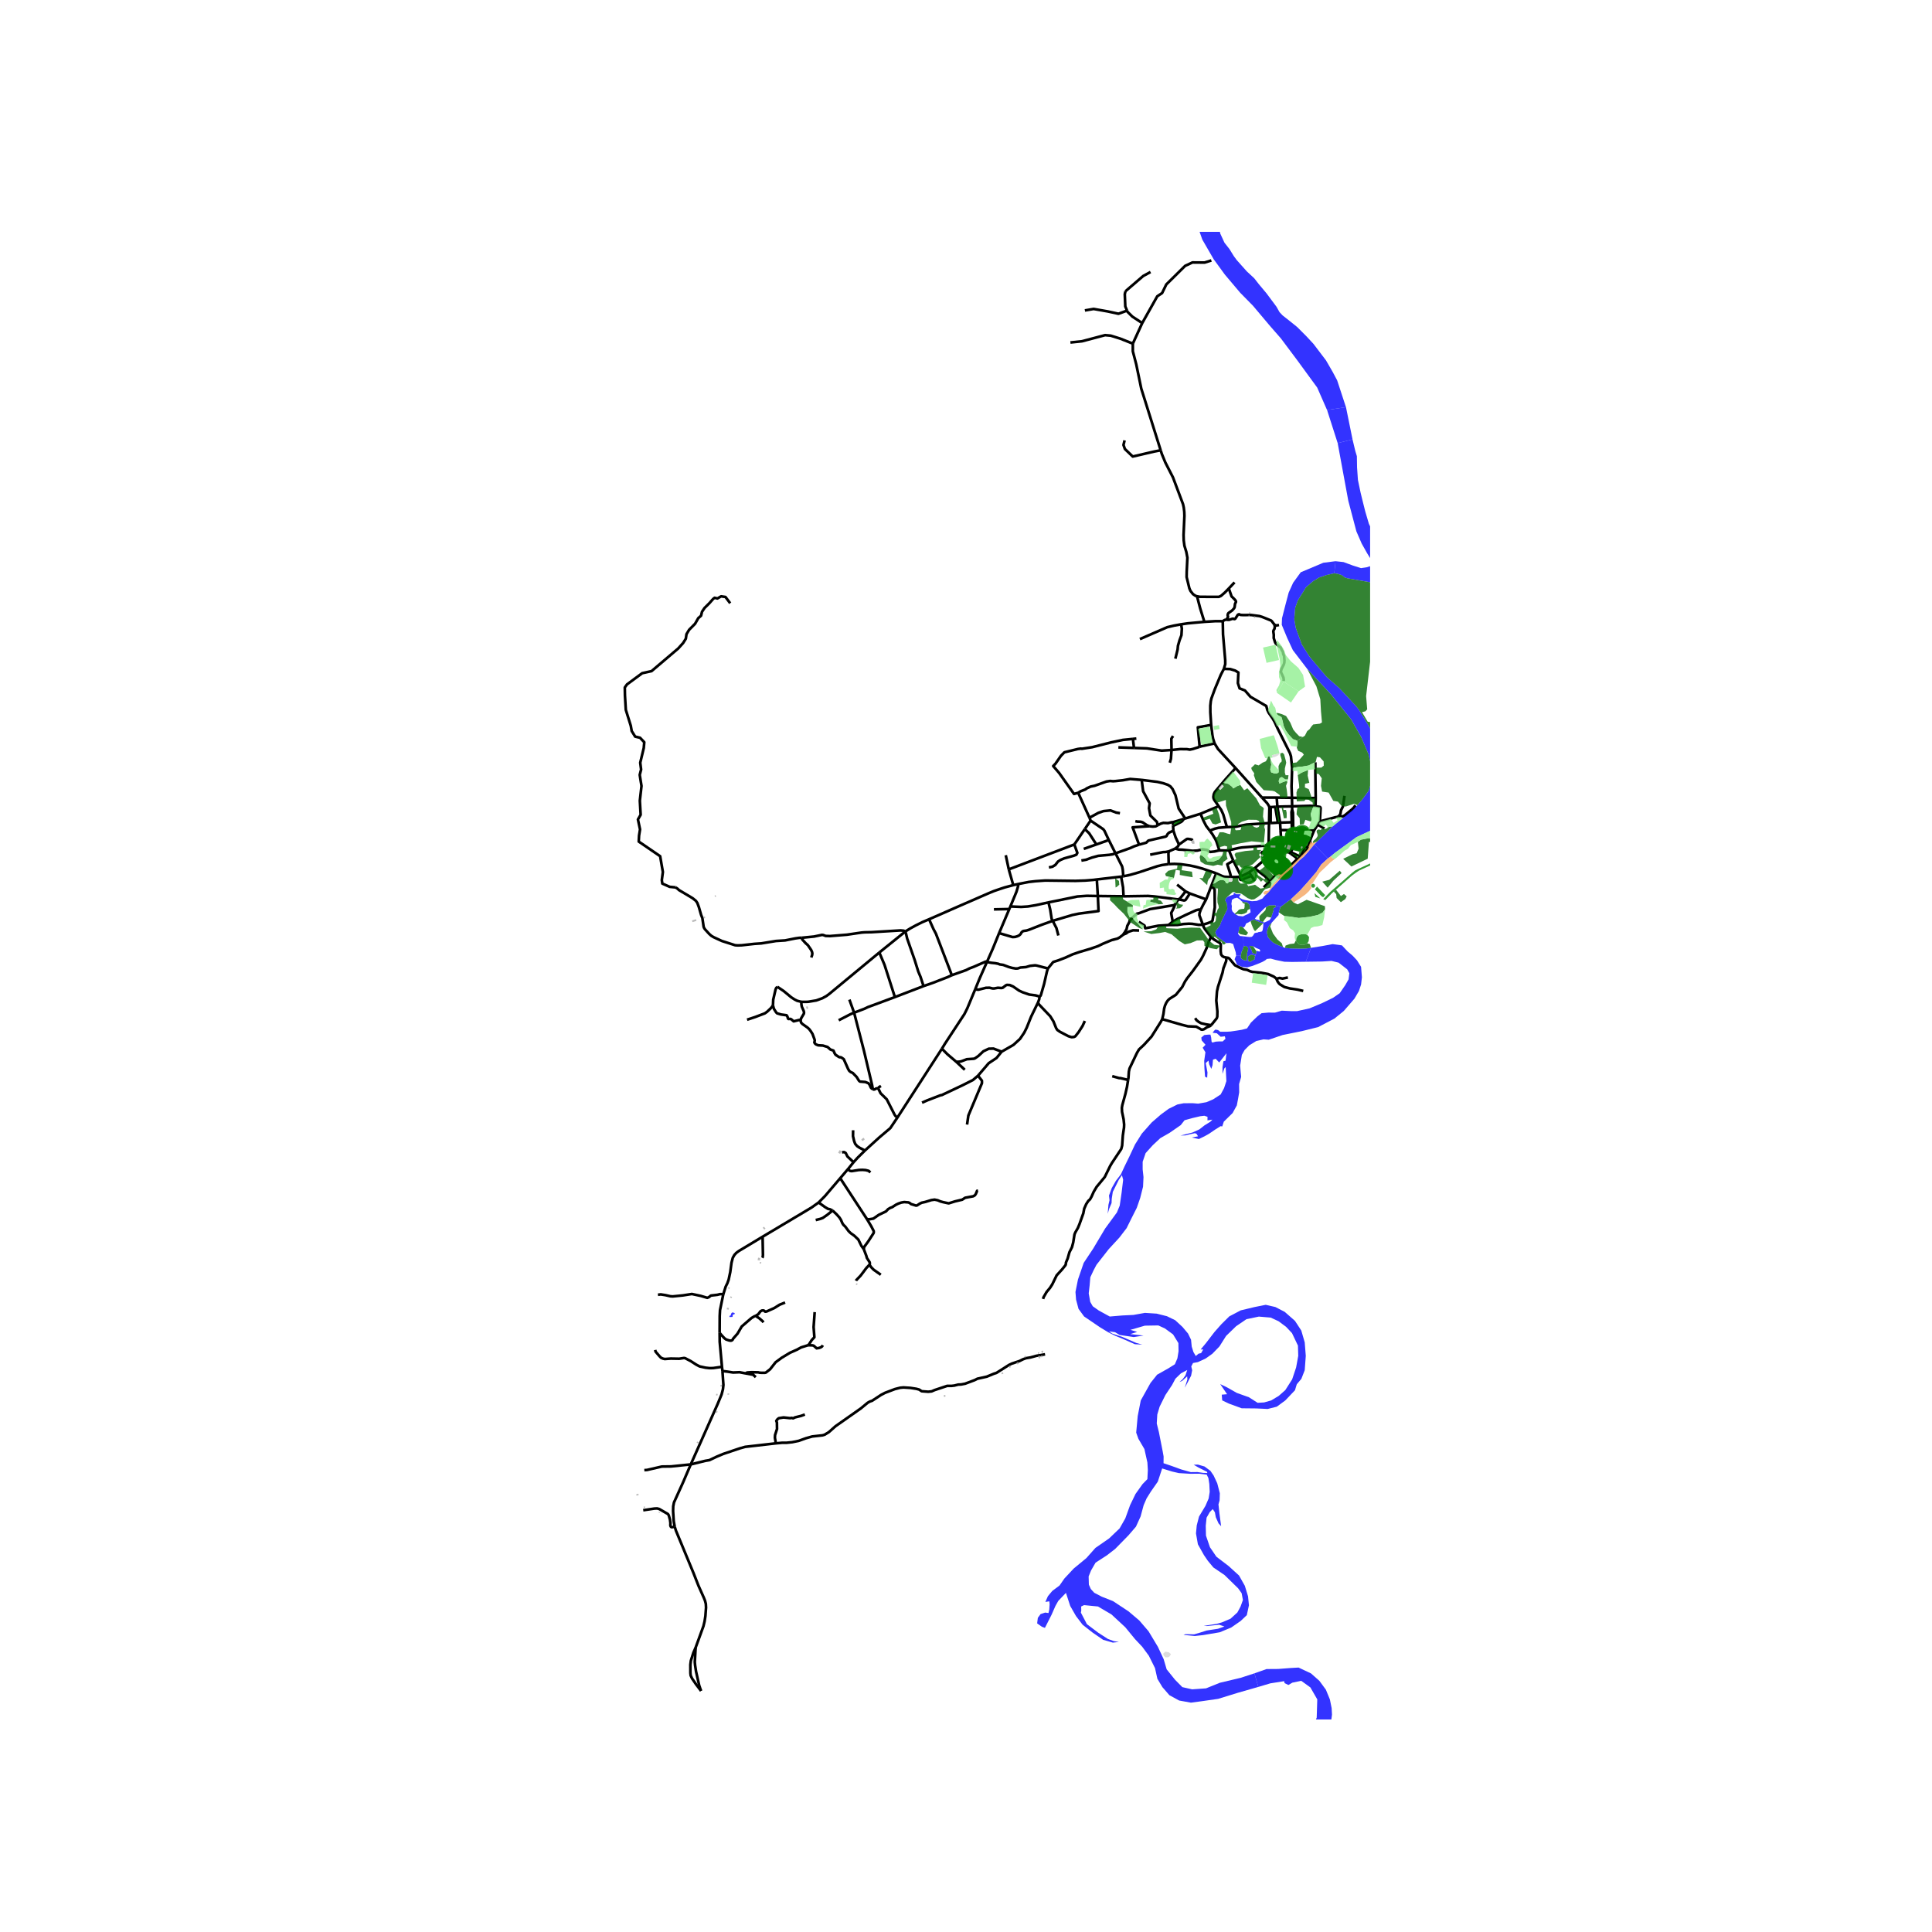 <svg xmlns="http://www.w3.org/2000/svg" xmlns:xlink="http://www.w3.org/1999/xlink" width="960" height="960" viewBox="0 0 720 720"><defs><style>*{stroke-linejoin:round;stroke-linecap:butt}</style></defs><g id="figure_1"><path id="patch_1" d="M0 720h720V0H0z" style="fill:#fff"/><g id="axes_1"><path id="patch_2" d="M227.401 640.8H510.6V86.4H227.4z" style="fill:#fff"/><g id="LineCollection_1"><path d="m477.554 314.675-.346-5.338M477.554 314.675l-.702.73M477.554 314.675l1.275-.102M477.554 314.675l-1.824.106M377.614 329.862l-3.189.852-1.884.623-2.143.735-2.094.87-10.756 4.686-11.31 4.958M337.424 347.122l1.775-1.113 2.089-1.141 2.473-1.226 2.476-1.056M354.719 363.426l-5.938-15.49-.9-1.684-1.644-3.666M337.424 347.122l-9.726 7.848M298.832 349.47l4.533-.449 2.95-.617.45.047.955.345 1.592.047 6.294-.505 5.47-.804 1.227-.094 2.52-.047 10.79-.654 1.16.103.65.28M344.173 367.485l-1.124-3.442-.843-2.002-1.33-4.265-2.791-7.97-.356-1.496-.305-1.188M377.614 329.862l1.94-.43M377.614 329.862l-1.671-5.872M462.506 326.537l-2.886-5.77M462.506 326.537l-.707.187M465.437 325.144l-1.633.846-1.298.547M376.54 337.815l2.253-5.446.536-1.782.224-1.155M408.75 327.748l-1.23.161-3.064.244-3.682.124-11.246-.138-3.652.259-2.431.278-3.892.756M363.414 368.721l1.69-4.143 2.69-6.073M372.341 347.741l-2.374 5.854-2.174 4.91M354.719 363.426l5.32-1.89 1.255-.636 1.63-.617 4.402-1.927.467.15M390.535 360.914l-4.15-1.07-.664-.094-1.864.206-1.517.449-2.033.168-1.04.337-.73.037-1.367-.233-1.265-.356-2.041-.767-1.321-.188-.506-.224-1.162-.224-1.451-.15-1.63-.3M334.434 416.483l16.585-25.65M322.348 428.755l5.323-4.844 4.112-3.484 2.651-3.944M327.21 405.667l.226.253.74 1.516 2.285 2.235 2.922 5.725.337.505.714.582M318.097 433.13l1.5-1.665 2.75-2.71M317.93 421.213l-.039 2.19.394 1.758.412 1.104.73.86.9.599 2.02 1.031M316.13 435.555l-3.009 3.527M316.13 435.555l1.967-2.425M324.373 436.928l-.665-.59-1.114-.28-1.18-.084-1.359.047-2.613.42-.58-.065-.385-.225-.348-.596M284.202 460.886l18.241-10.871 2.627-1.877M313.121 439.082l-5.66 6.64-2.39 2.416M310.286 451.127l-1.049-.486-.712-.15-.992-.6-2.463-1.753M269.553 482.321l.9-2.861.617-1.245.478-1.337.591-2.778.468-3.489.484-1.869.58-1.036.743-.81.91-.674 8.878-5.336M284.062 468.74l.187-.28.074-.768-.121-6.806M376.135 338.773l-3.794 8.968M376.135 338.773l.405-.958M376.135 338.773l-5.728.122M392.325 343.167l-4.078 1.46-4.729 1.857-.938.297-1.243.185-.578.415-.435.75-.508.456-.666.325-.83.247-.966.06-5.013-1.478M408.75 327.748l9.062-1.047M408.75 327.748l.383 6.17M390.732 336.297l-4.703 1.034-2.968.489-2.478.162-4.043-.167M409.133 333.918l9.587.11M390.732 336.297l10.81-2.205 3.469-.246 4.122.072" clip-path="url(#pe7628639a5)" style="fill:none;stroke:#000"/><path d="m392.325 343.167 7.37-2.188 2.348-.489 7.344-.972-.254-5.6M441.833 332.203l1.593.77M441.833 332.203l-3.163-2.53M439.158 335.136l.592-.3 2.083-2.633M392.325 343.167l-.393-.693-.555-3.533-.645-2.644M394.431 348.638l-.722-2.747-1.384-2.724M417.812 326.7l.813-.14M418.72 334.029l-.193-3.333-.715-3.995M439.158 335.136l-.372.022-8.709-1.098-2.231-.169-5.503.08-3.623.058M439.158 335.136l-1.315 2.038" clip-path="url(#pe7628639a5)" style="fill:none;stroke:#000"/><path d="m443.426 332.973-1.544 2.33-.187.167-.445.116-2.092-.45M449.506 335.172l-6.08-2.199M449.506 335.172l1.83-4.791M447.483 338.999l.875-1.771 1.148-2.056M453.25 325.469l-1.914 4.912M458.767 326.866l-2.453-.12-.719-.204-2.346-1.073M435.546 322.02l2.092-.071 2.345.11 3.432.482 2.202.48 2.56.704 5.072 1.744M457.071 356.866l-.877-.18-.431-.22-.32-.224-.38-.575-.15-1.188.042-2.44-.218-.458-.315-.277-1.99-1.172-1.14-.977M448.268 344.606l.368.965.587.915 2.069 2.669M433.132 379.808l.44-1.893.277-2.04.303-1.09.477-1.069.59-.884.63-.604 2.377-1.504 2.367-2.91 1.038-2.047.855-1.271 2.09-2.68 2.997-4.193.818-1.519 1.27-2.774.717-2.189.258-.562.656-1.424M479.955 364.28l-1.998.412-1.091-.234-.943.24-.307-.047M485.68 369.295l-2.093-.49-2.894-.44-2.053-.54-1.637-.99-.324-.29-.538-.743-.525-1.15M457.071 356.866l.605.085.421.234 2.133 2.53 1.721.876 1.468.621 1.377.233 1 .487.925.261 3.29.325 2.585.478 2.14.974.88.681M420.413 402.455l.122-.763.159-2.329.244-1.15 2.762-5.8.768-1.31 1.833-1.704 2.831-3.085 3.439-5.467.561-1.039" clip-path="url(#pe7628639a5)" style="fill:none;stroke:#000"/><path d="m451.368 382.063-.454.326-1.108.437-1.052.704-.622.191-.455-.037-.613-.381-1.24-.692-3.097-.132-2.472-.622-7.123-2.049M451.368 382.063l2.082-2.593.189-.615.045-1.915-.406-4.058.253-3.423.37-1.678 1.714-5.34.314-1.588 1.012-2.638.13-1.349M451.336 330.38l1.02.62.3.571.052 6.64-.842 4.828-.116.197-.476.362-1.38.505-1.626.503M435.484 344.728l3.263-.031 2.35-.344 1.996-.116 1.152.046 2.51.379 1.513-.056M447.483 338.999l-.452 1.271-.07.781 1.307 3.555M437.035 343.475l1.745-.99 3.023-1.48 4.01-1.813.914-.208.756.015M435.484 344.728l1.551-1.253M424.413 343.537l2.111 1.394.28 1.008 4.825-.95 3.855-.261M465.437 325.144l.912 1.239M465.437 325.144l2.155-1.596M467.6 328.277l-1.25-1.894M477.146 325.426l.23-.573M477.146 325.426l.334-.03.537-.25.845-.688.813-.774.239-.43M473.256 328.428l1.986-2.202.471-.363 1.433-.437" clip-path="url(#pe7628639a5)" style="fill:none;stroke:#000"/><path d="m471.978 319.757 4.716 5.22.452.449M489.699 309.513l-3.728-.17M489.699 309.513l1.362-2.194M488.004 313.913l.523-1.508 1.172-2.892M490.24 300.441l1.637.283.124.06.166.35-.294 5.023" clip-path="url(#pe7628639a5)" style="fill:none;stroke:#000"/><path d="m498.676 304.387-1.157.214-4.949 1.328-.697.228M491.061 307.32l.317-.597.495-.566" clip-path="url(#pe7628639a5)" style="fill:none;stroke:#000"/><path d="m493.555 308.756-.825-.488-1.669-.949M484.4 319.194l.527-.539M484.4 319.194l-.291.292M484.4 319.194l-.28-.137M476.852 315.404l-1.122-.623M476.852 315.404l-.33.308M476.852 315.404l1.351.697M476.522 315.712l3.834 2.02M476.522 315.712l-.935.834M476.522 315.712l-1.412-.897M483.563 320.033l.194-.195M479.914 323.254l.41-.295 1.314-1.069 1.925-1.857M483.563 320.033l-.235-.184M474.858 317.196l.729-.65M474.858 317.196l-.391.34M479.914 323.254l-.04-.258-.263-.495-4.753-5.305M471.978 319.757l.37-.322M472.348 319.435l-1.143-1.37-.484-.552-.313-.003-.194.237.036.19 1.728 1.82M471.978 319.757l-4.386 3.791M479.914 323.254l-.616-.132M474.467 317.536l.341.382M474.467 317.536l-.343.305M472.348 319.435l.406-.377M472.348 319.435l.425.478M473.256 328.428l-1.842-1.878-2.438-1.852-1.384-1.15M473.256 328.428l-2.308 2.248M415.716 318.01l2.47 4.906.228 1.134.211 2.51" clip-path="url(#pe7628639a5)" style="fill:none;stroke:#000"/><path d="m435.546 322.02-2.54.366-1.723.432-7.083 2.351-3.052.874-2.523.517M415.716 318.01l-2.493-4.95M424.497 314.781l-1.883.64-1.475.662-5.423 1.927M402.996 320.704l1.76-.312 2.158-.795 2.385-.651 4.06-.369 1.278-.198 1.079-.369M406.431 305.817l-.41-1.082M406.431 305.817l-2.147 3.15M413.223 313.06l-1.652-3.5-.426-.539-4.714-3.204M413.223 313.06l-4.642 1.641M403.876 316.365l4.705-1.664" clip-path="url(#pe7628639a5)" style="fill:none;stroke:#000"/><path d="m435.582 317.286-.143.735.107 4M437.282 309.555l.837 2.5.989 2.1.2.626M444.45 313.158l-.248-.25-.618-.154-.875-.133-.403.04-2.997 2.12M437.977 316.25l1.042-.85.29-.619M437.282 309.555l-.108-1.79" clip-path="url(#pe7628639a5)" style="fill:none;stroke:#000"/><path d="m424.497 314.781 2.688-.743.777-.777 6.35-1.459.394-.197.458-.823.478-.467 1.64-.76M437.197 306.386l-.023 1.38M437.197 306.386l3.953-1.192M431.487 307.53l1.085-.574.975-.293 1.738.08 1.396-.329.516-.028M435.582 317.286l-1.167.229-1.004.045-4.78.966M435.582 317.286l2.395-1.037M472.719 318.245l.035.813M472.719 318.245l.046-2.019M472.719 318.245l.303-.12M473.04 300.769l.504.024M470.3 297.23l1.946 2.122.617.959.178.458M473.04 300.769l.023.537-.116 5.429M473.544 300.793l1.698-.113M473.544 300.793l-.026 5.926M488.754 314.164l-.75-.25M472.783 315.013l-.018 1.213M472.783 315.013l2.327-.198M458.001 316.849l3.594-.82 1.26-.2 8.762-.709 1.166-.107M472.947 306.735l-.048 1.208-.116 7.07M486.545 315.522l-1.618 3.133M486.545 315.522l-2.007-.857M486.545 315.522l.786.345M459.62 320.767l-1.039-2.432-.58-1.486M454.428 316.91l2.405.07 1.168-.131M450.832 309.557l.943 1.25 1.18 1.97.397.876.992 2.997.084.26" clip-path="url(#pe7628639a5)" style="fill:none;stroke:#000"/><path d="m437.977 316.25 1.313.355 1.34.052 3.748.409 1.831-.08 1.951-.475 1.636.232 1.01.671.25.075 1.56-.168 1.459-.347.353-.065M447.39 303.274l-5.679 1.756M454.15 300.427l-.753.343-6.007 2.504M450.832 309.557l-1.334-1.762-1.007-1.958-1.1-2.563M457.23 308.238l-3.104.257-1.357.328-1.937.734M472.947 306.735l.571-.016M457.23 308.238l3.058-.107 4.292-.84 8.367-.556M481.91 306.41l-.517.02M481.91 306.41l-.054-3.5-.315-1.29M481.91 306.41l.015 2.97M480.826 318.002l.161.113M480.826 318.002l.217-.452M480.826 318.002l-.47-.27M481.043 317.55l-.494-.23M481.043 317.55l1.751-3.496M481.043 317.55l.18.088M482.794 314.054l-.287-.088M482.794 314.054l.618.196M481.566 314.283l-1.823.197M481.566 314.283l.402-.339M481.566 314.283l-1.017 3.036M481.566 314.283l-.085-4.895M480.55 317.32l-1.493-.778M480.55 317.32l-.194.413M481.393 306.43l.088 2.958M481.393 306.43l-4.342.14M481.54 301.62l-.112.45-.131.584.096 3.776M481.54 301.62l-.003-1.12M481.968 313.944l-.05-.76M481.968 313.944l.54.022M481.537 300.5l-.065-3.187M490.24 300.441l-2.032-.134-6.671.192M476.051 300.629l2.536-.079 2.95-.05M490.24 300.441l.083-3.036M490.18 284.094l.024 4.534.119 8.777M481.472 297.313l6.261.117 2.59-.025" clip-path="url(#pe7628639a5)" style="fill:none;stroke:#000"/><path d="m456.109 249.26 2.368.085 1.836.562 1.198.71-.187 3.967.637 1.946 1.985.785 2.06 2.357 5.897 3.443.386 1.44.544 1.125 1.457 2.083.711 1.253 1.071 2.336 4.663 9.34.37 1.176.425 4.328-.212 6.815.154 4.302" clip-path="url(#pe7628639a5)" style="fill:none;stroke:#000"/><path d="m475.785 297.238 1.382.022 2.595.032 1.71.02M475.242 300.68l.81-.051M475.242 300.68l.983 5.91M476.225 306.59l.826-.02M473.518 306.72l1.143-.049 1.564-.08M477.05 306.57l-.999-5.941M477.05 306.57l.158 2.767M475.785 297.238l.178 2.362.088 1.029M475.785 297.238l-5.485-.008M477.208 309.337l4.273.05M481.48 309.388l.445-.009M485.05 309.333l-1.674.037-1.451.01M481.925 309.38l-.02 1.01M484.538 314.665l.259-.785M484.538 314.665l-.414-.155M485.971 309.342l-.92-.009M484.797 313.88l.436-1.569.738-2.969M485.05 309.333l-.057 1.04M484.797 313.88l.005-.104M470.3 297.23l-9.853-11.01M451.366 270.163l.474 3.89.252 1.288.547 1.709M460.447 286.22l-6.514-7.058-1.294-2.112M447.073 278.32l.703-.223 4.863-1.047M455.693 231.553l.097 4.9.818 9.598.007 1.454-.506 1.756M451.366 270.163l-.306-4.67-.006-2.5.175-1.666.234-1.054 1.253-3.419 2.225-5.336 1.168-2.257M440.17 232.657l-2.637.484-2.549.602-10.18 4.428M457.939 219.308l-1.484 1.522-1.435 1.249-.796.353-7.03-.014-1.096-.192M448.835 231.738l-1.54-4.963-.625-2.361-.2-.801-.372-1.387M432.548 167.815l.436 1.386 1.298 3.141 2.852 5.573 3.744 9.97.276 1.255.194 1.628.052 1.456-.32 7.14.06 2.034.261 1.978.696 2.286.412 2.173-.256 5.197-.028 2.041 1.022 4.197.426.965.937 1.19.937.624.55.177M440.17 232.657l2.503-.356 2.629-.243 3.533-.32M455.693 231.553l-.834-.056-2.15.006-3.874.235M460.076 217.044l-2.137 2.264" clip-path="url(#pe7628639a5)" style="fill:none;stroke:#000"/><path d="m454.15 300.427-1.656-2.364-.234-.575-.07-.507.159-.999.334-.734.287-.381 3.844-4.554 2.635-2.924.998-1.17M454.15 300.427l.96 1.413.749 1.632 1.372 4.766M423.116 306.031l.753.159 1.227.047.708.213 1.62 1.074.9.38M431.487 307.53l-.801.425-1.117.099-1.245-.15" clip-path="url(#pe7628639a5)" style="fill:none;stroke:#000"/><path d="m424.497 314.781-2.399-6.45 6.226-.427M441.711 305.03l-.56.164M425.47 290.653l5.836.73 2.191.502 1.726.6.947.58.812.98 1.095 2.36 1.17 4.93 2.464 3.695M401.81 295.45l4.21 9.285M425.47 290.653l-4.282-.348-2.737.475-2.66.295-.98.069-1.088-.099-1.372.21-4.405 1.568-1.508.318-1.433.655-.552.41-1.752.694-.892.55M422.207 275.366l-3.742.376-4.271.898-7.156 1.811-3.897.599-.3-.075-1.123.15-5.058 1.234-1.274 1.31-2.06 2.956-.825.86 2.211 2.582 5.545 7.82 1.552-.437M447.073 278.32l-2.538.807-1.12.24-1.09-.177-2.547-.02-3.18.342" clip-path="url(#pe7628639a5)" style="fill:none;stroke:#000"/><path d="m422.603 278.733 4.814.167 5.489.838 3.692-.226M435.95 284.241l.42-1.429.228-3.3" clip-path="url(#pe7628639a5)" style="fill:none;stroke:#000"/><path d="m437.159 274.283-.637 1.01.076 4.22M447.073 278.32l-.674-7.27 4.967-.887M261.259 630.138l-.707-2.069-1.157-5.162-.36-2.349-.103-1.187.304-5.346" clip-path="url(#pe7628639a5)" style="fill:none;stroke:#000"/><path d="m261.259 630.138-1.809-2.368-1.542-2.257-.512-1.11-.103-.899-.014-3.123.185-1.477.944-2.985.828-1.894M251.447 568.96l.459 1.473 6.525 15.76 1.869 4.752 2.013 4.508.412 1.03.319 1.215.074 1.412-.234 3.134-.308 2.002-.426 1.775-2.914 8.004M425.677 120.391l-3.508 7.668M420.014 115.758l.192.461 1.78 1.759 3.69 2.413M451.433 97.062l-2.51.785-4.533-.037-2.735 1.272-7.006 6.922-1.573 3.218-1.799 1.198-5.6 9.971M458.767 326.866l-.358-1.503-1.047-3.29 2.258-1.306M472.754 319.058l.083-.073M501.045 296.593l-.566 3.952-.726 1.426-.213 1.3-.241.43-.623.686M505.153 300.105l-.672.9-.654.643-2.65 2.189-.572.33-.431.108-1.498.112M441.15 305.194l-.535.752-.365.309-2.187 1.132-.89.378M437.035 343.475l-.419-2.34-.15-.888 1.082-2.142.295-.93M418.67 348.263l.113-.327.356-.425.712-1.264.262-1.21.745-1.371.16-.645.8-.711.234-.407.375-.257.14-.179 1.18-.995.478-.056 4.399-1.62 8.6-1.42.619-.202" clip-path="url(#pe7628639a5)" style="fill:none;stroke:#000"/><path d="m257.429 545.74-2.908 6.78-3.344 7.39-.287 1.443-.05 1.784.234 3.75.373 2.074" clip-path="url(#pe7628639a5)" style="fill:none;stroke:#000"/><path d="m239.713 562.819 4.149-.617 1.035-.047.782.206 3.264 1.889.28.468.46 1.622.169 1.216-.029.898.104.365.164.239.294.093 1.062-.19M289.1 537.891l2.286-.206h1.657l2.164-.224 2.444-.496 2.66-.963 2.38-.674 3.82-.42.834-.253 1.546-.945 2.473-2.198 9.412-6.613 2.566-2.123.834-.468.843-.29 3.372-2.207 1.47-.758 3.653-1.384 1.967-.496 1.246-.112 2.566.169 2.172.336 1.06.28.973.627 2.436.188 1.255-.14 1.105-.478 4.655-1.553 1.667-.009 1.04-.122 1.442-.364 1.087-.047 1.508-.29 3.558-1.338.984-.505 3.512-.776 2.641-1.095.947-.299 4.673-2.965 1.086-.515 2.885-.963 1.2-.608 1.152-.43 1.713-.29 2.21-.608 3.213-.551M257.429 545.74l5.409-1.33 1.545-.261 2.604-1.244 2.538-1.067 6.163-2.076 2.013-.561 11.4-1.31" clip-path="url(#pe7628639a5)" style="fill:none;stroke:#000"/><path d="m299.946 527.135-1.405.524-2.266.561-.712.337-.506-.15-.618.093-2.435-.262-1.78.281-.506.411-.412.58.225.618.037 2.413-.73 2.264-.056 1.01.206 1.197.112.88M269.235 510.934l.355 5.182-.159 1.572-.515 1.982-1.47 3.555-10.017 22.516M240.125 547.881l1.012-.075 5.507-1.263 3.418-.046 7.367-.756M438.024 245.478l.84-3.448.127-1.369.588-2.054.706-1.893.154-2.451-.27-1.606M457.078 230.92l-.573.097-.361.168-.451.368M474.958 232.8l-1.018-1.333-.271-.226-1.717-.7-1.576-.629-.998-.312-3.173-.42-2.912.036-.985-.062-.553-.238-.435.162-.905 1.414-.21.18-.235.056-.298-.129-.355-.009-1.275.403-.474.01-.49-.082M457.939 219.308l1.024 2.94.666.645.693.738.234.366.065.308-.365.74-.15 1.224-.196.43-.73.805-1.36.954-.242.402-.057.496.113.44-.038.318-.262.337-.256.47" clip-path="url(#pe7628639a5)" style="fill:none;stroke:#000"/><path d="m478.37 253.798.047-.449-.113-.832-.978-2.12.23-1.033.899-1.786.168-.608.056-.804-.15-1.731-.3-.692-.159-.89-.356-.495-.43-.991-1.79-1.46-.33-.596-.49-1.534.024-1.181-.177-1.317.11-.392.34-.583.124-.864-.137-.64" clip-path="url(#pe7628639a5)" style="fill:none;stroke:#000"/><path d="m476.646 232.92-1.048.187-.64-.306M483.847 314.005l.056-.407M483.847 314.005l-.401-.105M483.847 314.005l.389.103M483.903 313.598l.68.14M483.903 313.598l-.42-.086M482.99 313.78l.034-.363M482.99 313.78l-.47-.123M482.99 313.78l.456.12M483.024 313.417l.46.095M483.024 313.417l-.492-.1M484.538 310.787l.237.007M484.775 310.794l-.037.634M484.775 310.794l.025-.43M484.638 310.35l.162.013M484.003 311.27l.028-.143M484.738 311.428l-.374-.066-.271-.077-.09-.016M483.553 311.205l.093.02.264.027.093.017M484.914 311.783l-.197-.027.021-.328M484.8 310.363l.193.01M483.553 311.205l.027-.516M482.59 311.343l.714.145.006-.208.237.038.006-.113M483.523 312.815l.27.056.01-.268M483.278 312.307l-.006.196M483.446 313.9l-.034.35M483.446 313.9l.038-.388M483.484 313.512l.04-.697" clip-path="url(#pe7628639a5)" style="fill:none;stroke:#000"/><path d="m483.272 312.503-.008.258.26.054M483.272 312.503l-.714-.135M482.558 312.368l-.444-.084M482.558 312.368l-.026.948M482.558 312.368l.032-1.025M482.114 312.284l-.218-.04M482.114 312.284l-.009-1.039M482.114 312.284l.016.95M482.52 313.657l-.013.31M482.52 313.657l.012-.34M482.13 313.233l.08.342.31.082M482.532 313.316l-.402-.083M482.59 311.343l-.485-.098M482.098 310.375l.515.01-.023.958M484.584 313.738l.218.038M484.236 314.108l.28-.084.06-.14.008-.146M484.857 312.788l-.208-.024-.065.974M482.13 313.233l-.213-.05M482.105 311.245l-.007-.87M482.105 311.245l-.233-.046M484.236 314.108l-.112.402M482.098 310.375l-.193.014M475.73 314.781l-.62.034M473.022 318.125l.028-1.89M473.226 318.23l-.087.022-.117-.127M473.226 318.23l2.156-1.901M473.226 318.23l.207.226M475.382 316.329l-2.332-.094M475.382 316.329l.205.217M473.05 316.235l-.285-.009M479.743 314.48l-.686 2.062M479.743 314.48l-.914.093M479.057 316.542l-.854-.44M475.092 322.091l.473.527M475.092 322.091l-.33-.367M475.092 322.091l.195-.167M475.287 321.924l.457.533M475.287 321.924l-.328-.383M474.762 321.724l-.266-.297M474.762 321.724l.197-.183M474.96 321.541l-.262-.304M474.496 321.427l-.42-.468M474.496 321.427l.202-.19M474.698 321.237l-.4-.468M476.174 319.865l-.358-.404M476.174 319.865l.376.423M476.174 319.865l-.187.168M475.987 320.033l.384.423M475.987 320.033l-.367-.403M476.55 320.288l.368.414M476.55 320.288l-.18.168M476.37 320.456l.374.41M476.918 320.702l.347.392M476.918 320.702l-.174.164M476.744 320.866l.348.384M475.744 322.457l.657-.59M475.744 322.457l-.18.161M474.297 320.769l.64-.552M474.297 320.769l-.221.19M477.092 321.25l.173-.156M477.092 321.25l-.69.618M475.62 319.63l.196-.169M475.62 319.63l-.682.587M474.409 319.595l.529.622M474.409 319.595l-.217-.016M474.409 319.595l.018-.226M474.427 319.37l.73-.65M474.427 319.37l-.223-.016M474.204 319.354l-.563-.663M474.192 319.579l-.04-.115.052-.11M474.192 319.579l-.741.659M473.45 320.238l.626.721M473.45 320.238l-.451-.522M473.45 320.238l-.216.193M475.158 318.72l-.553-.623M475.158 318.72l.658.741M475.158 318.72l.208-.183M473.641 318.691l-.601.53M473.641 318.691l.696-.615M473.641 318.691l-.208-.235M475.816 319.461l.21-.188M474.076 320.96l-.203.188M477.74 321.62l-.475-.526M477.74 321.62l.46.51M477.74 321.62l.212-.193M477.74 321.62l-.441.397M477.299 322.017l-.422.377M477.299 322.017l-.034-.923M477.299 322.017l.031.88M476.877 322.394l-.404.363M476.877 322.394l-.476-.526M476.877 322.394l.453.503M476.473 322.757l-.442.394M476.473 322.757l-.908-.139M476.473 322.757l.857.14M476.031 323.15l.46.511M476.031 323.15l-.466-.532M476.031 323.15l-.21.184M478.2 322.13l.477.534M478.2 322.13l.212-.189M478.2 322.13l-.87.767M476.491 323.661l.447.507M476.491 323.661l.84-.764M476.491 323.661l-.213.188M478.677 322.664l.334.362M478.677 322.664l.212-.19M478.677 322.664l-.422.365M478.255 323.03l-.451.388M478.255 323.03l-.925-.133M478.255 323.03l.761.116M477.804 323.418l-.441.381M477.804 323.418l-.474-.52M477.804 323.418l.444.491M477.363 323.799l-.425.369M477.363 323.799l-.033-.902M477.363 323.799l.029.799M476.938 324.168l.347.384M476.938 324.168l-.214.18M478.248 323.91l.757-.684M478.248 323.91l-.742.665M478.248 323.91l.198.22M477.265 321.094l.215-.194M475.565 322.618l-.219.184M461.8 326.724l-.542.096-2.49.046M445.4 379.432l.51.763.823.644.914.494 1.724.404 1.997.326M461.8 326.724l.42 1.058.139.104.383-.032 3.607-1.471M478.829 314.573l-.626 1.528M487.331 315.867l-.658.944-1.746 1.844M479.218 322.84l-.207.186M479.218 322.84l.044.099.036.183M479.218 322.84l-.329-.367M477.075 324.738l-.351-.39M477.075 324.738l.21-.186M477.376 324.853l-.114-.026-.187-.089M479.213 323.42l-.767.71M479.213 323.42l-.208-.194M479.298 323.122l-.015.115-.07.183M477.686 324.79l-.31.063M477.686 324.79l-.18-.215M477.686 324.79l.76-.66M477.392 324.598l.114-.023M477.392 324.598l-.107-.046M479.016 323.146l-.005-.12M479.016 323.146l-.011.08M474.337 318.076l-.213-.235M474.605 318.097l-.145-.058-.123.037M472.999 319.716l.041-.494M472.999 319.716l-.226.197M474.605 318.097l.203-.18M473.04 319.222l-.203-.237M431.487 307.53l-.34-1.237-2.436-2.376-.506-2.713.244-1.815-2.436-4.508-.543-4.228M483.938 319.24l.002.094M483.938 319.24l.183-.183M481.123 317.823l2.525 1.242.29.175M483.94 319.334l-.36.346M483.94 319.334l.169.152M481.083 317.896l.04-.073M481.083 317.896l2.418 1.78M481.083 317.896l-.096.219M483.501 319.676l.08.004M483.501 319.676l-.173.173M483.58 319.68l.177.158M481.123 317.823l.1-.185M483.412 314.25l.12.038.592.222M484.109 319.486l-.352.352M480.987 318.115l1.24.875 1.1.859M484.12 319.057l-2.896-1.419M475.366 318.537l.66.736M475.366 318.537l-.558-.62M476.026 319.273l1.454 1.627M477.48 320.9l.472.527M477.952 321.427l.46.514M478.412 321.941l.477.532M476.724 324.348l-.446-.5M476.278 323.849l-.458-.515M475.82 323.334l-.474-.532M475.346 322.802l-1.473-1.654M473.873 321.148l-.639-.717M473.234 320.43l-.46-.517M472.837 318.985l.596-.53M474.124 317.841l-.691.615M484.857 312.788l-.055.988M484.857 312.788l.057-1.005M484.914 311.783l.079-1.41M481.917 313.183l-.021-.94M481.896 312.243l-.024-1.044M481.872 311.199l.033-.81M298.635 373.369l2.444-.019 3.114-.514 2.281-.823 1.49-.814 1.033-.757 18.701-15.472" clip-path="url(#pe7628639a5)" style="fill:none;stroke:#000"/><path d="m333.496 371.584-3.86-12.012-1.938-4.602M298.635 373.369l-1.584-.42-.88-.44-1.288-.838-2.851-2.352-2.351-1.59M288.06 374.66l.094-2.105.862-3.75.215-.543.45-.533M298.832 349.47l.14.636 1.255 1.385.824.72 1.255 1.833.338.777.084.56-.075.534-.31.916" clip-path="url(#pe7628639a5)" style="fill:none;stroke:#000"/><path d="m272.129 224.82-1.76-2.339-1.63-.243-1.368.786-1.068-.244-.562.45-1.405 1.59-1.76 1.74-.956 1.421-.356 1.478-1.03.898-1.2 2.095-2.228 2.264-.974 1.628-.244 1.683-1.01 1.61-1.837 2.039-9.928 8.437-3.484.767-5.657 4.172-.825 1.141.056 3.03.319 5.314 1.855 5.949.337 1.945 1.292 2.077 1.817.43 1.574 1.665-.187 2.151-1.312 5.482.318 2.544-.505 2.002.656 4.134-.618 5.482.3 5.238-1.013 1.758.787 3.705-.374 2.32-.113 2.207 7.98 5.462 1.012 5.874-.394 3.013.187 1.31 2.754 1.215 2.155.206.618.374.73.655 5.02 2.993 1.236.992.544.804.58 1.572.825 2.88.468 1.18.469 3.255.224.504.338.487 1.573 1.702.768.673.862.506 3.053 1.403 4.908 1.572.918.074 1.573-.056 4.665-.523 2.622-.179 5.442-.888 3.4-.215 3.84-.758 1.498-.215.928-.028M269.553 482.321l-1.152-.046-1.068.262-2.397.28-.731.58-.618.262-2.491-.73-3.26-.692-3.371.524-3.766.374-.843-.056-1.91-.43-1.705-.262-1.049.13M269.057 509.363l-3.288.477-1.405.019-1.433-.16-2.22-.485-1.217-.637-2.098-1.347-2.042-1.066-.44-.084-1.789.28-3.147-.056-2.248.16-.73-.169-.675-.318-.59-.599-1.433-1.683-.122-.617M301.155 501.319l.393-.402.936-1.478 1.012-1.094-.29-3.78.402-5.584M301.155 501.319l1.713.065.431.16 1.04.934.946-.14.665-.262.422-.309.261-.439" clip-path="url(#pe7628639a5)" style="fill:none;stroke:#000"/><path d="m277.814 511.814.628-.319 1.592-.112 2.557.056.543.132.862.037h1.02l.403-.094 1.574-1.225 2.06-2.619 2.286-1.684 3.072-1.852 2.566-1.141 1.564-.851 2.614-.823M277.814 511.814l2.876.514.954.908M269.235 510.934l1.92.243 2.05.318 2.417-.102 2.192.42M281.607 490.39l1.33.883 1.32 1.15.263.393M281.607 490.39l.975-.623.805-1.057.543-.308.506-.047.365.14.374.327.46-.047 2.922-1.3 1.967-1.234 2.06-.833M268.18 496.717l.849.991.899.973.655.496 1.153.374.627.093.422-.14.253-.243.215-.421 1.592-1.815 1.592-2.703 3.625-3.133 1.12-.66.425-.14M269.057 509.363l.178 1.571M268.18 496.717l.034 3.34.843 9.306" clip-path="url(#pe7628639a5)" style="fill:none;stroke:#000"/><path d="m269.553 482.321-1.227 5.94-.112 2.17-.033 6.286M324.017 471.331l.693.954.88.907 2.66 1.871M310.286 451.127l-1.939 1.571-1.714 1.198-.945.355-1.696.42M321.91 465.532l-.89-1.235-1.143-2.338-1.48-1.422-1.386-.992-.749-.73-1.274-1.72-.674-.637-.375-.58-.562-1.29-.506-.805-1.04-1.179-1.545-1.477M323.09 454.326l.683.094 1.715-.281 2.004-1.394 2.678-1.282.825-.87.74-.43.777-.299 1.395-.898.89-.43 1.087-.374 1.087-.187 1.573.13.468.206.524.412 1.864.57.385-.083.992-.655.74-.346 1.274-.272 2.323-.71 1.18-.16 1.152.234.993.421.983.271 2.126.459 2.37-.739 2.66-.627 1.115-.72 2.987-.552.61-.346.365-.505.486-1.18.347-.046M327.21 405.667l.347-.505.75-.449M333.496 371.584l10.677-4.099M318.303 377.4l3.784-1.44 1.33-.636 10.08-3.74M344.173 367.485l3.353-1.16 5.545-2.15 1.648-.749M318.303 377.4l-1.386.58-4.364 2.245M316.543 372.518l1.76 4.882M325.263 405.892l-.253-1.496-3.035-12.787-3.672-14.209M327.21 405.667l-.327-.074-.45.084-.403.28-.412.085-.355-.15" clip-path="url(#pe7628639a5)" style="fill:none;stroke:#000"/><path d="M298.41 379.973v.71l.206.496.45.45 1.836 1.29.618.552.608.795.666 1.048.786 2.123.057.374-.15.683.224.383.403.347.778.327 1.78.103 1.722.515 1.059.944 1.151.412.45 1.038.356.533 1.134.748.355.169.356-.02.403.17.787.56 1.63 3.658.421.701.562.46.74.317 1.46 1.506.816 1.338.403.364 2.022.169 1.134.458.412.514.487 1.095.337.364.394.225M318.097 433.13l-2.285-2.151-.637-1.29-.58-.338-.806.075M324.017 471.331l-1.143 1.207-2.116 2.815-1.64 1.72-.112.235M321.91 465.532l.927 2.422.234.852 1.04 1.618.065.58-.16.327M323.09 454.326l1.61 2.685.91 1.786.018.486-.131.356-1.958 3.03-1.498 2.049-.131.814M323.09 454.326l-9.969-15.244M288.06 374.66l.253.945.14.42.769 1.217.374.392 1.471.44 2.06.28.347.525.15.617.197.252.609-.047.42.132.928.785 2.632-.645M298.635 373.369l.019.916.159.87.712 1.628.112.505-.047.459-.983 1.664-.197.562M288.06 374.66l-.233.383-.637.758-1.34 1.272-.834.58-3.54 1.347-3.072 1.02M386.868 373.537l-2.618 5.388-1.63 4.078-.927 1.843-1.554 2.31-2.464 2.255-4.397 2.523M356.368 395.692l.898-.023.84-.103 2.214-.819 2.59-.183.45-.163 1.231-.856 1.892-1.768 2.009-.949 1.747-.047 3.039 1.153M364.479 400.874l3.97-4.64 2.923-1.945 1.906-2.355M359.542 398.67l-3.174-2.978M351.019 390.832l2.065 2.063 3.284 2.797M363.414 368.721l-2.916 7.012-1.067 2.15-7.25 11.041-1.162 1.908M386.868 373.537l.094.407.327.477 4.094 4.29 1.203 1.935 1.007 2.498.436.692.992.688 3.147 1.64 1.185.361.895-.084.5-.252 1.19-1.507 1.485-2.315.87-1.89M387.412 371.461l-.127.921-.417 1.155M363.414 368.721l1.214.111 2.829-.71 1.33-.02 1.086.262.534.02 1.48-.272 1.32.094.497-.104 1.162-.907.402-.158 1.073.065 1.203.528 2.23 1.539 1.25.59 2.552.884 2.342.303 1.165.323.329.192M390.535 360.914l-.375 1.165-1.049 4.602-1.067 3.676-.216.674-.416.43M418.67 348.263l-1.405 1.08-.852.454-2.116.543-3.4 1.417-1.644.81-2.898 1.01-3.944 1.164-2.632.898-2.889 1.305-2.693 1.024-1.69.533-1.972 2.413M424.506 346.767l-2.258-.066-1.488.477-.563.262-.403.365-1.123.458M420.413 402.455 420 405.04l-.585 2.582-1.156 4.204-.174 1.02.066 1.505.58 2.756.197 2.005-.046 1.104-.431 2.956-.263 3.737-.341 1.29-3.457 5.192-.646 1.1-2.037 4.152-3.04 3.68-1.086 1.844-.763 1.712-.604 1.084-.651.595-.768 1.188-.735 1.669-.343 1.768-1.428 4.003-.585 1.417-.97 1.698-.304.739-.468 2.96-.463 1.768-.956 1.904-.656 2.329-.637 1.506-.037.551-.15.44-1.246 1.553-2.032 2.235-1.63 3.34-.833 1.3-1.293 1.562-1.133 1.964-.169.617M432.548 167.815l-7.227-22.973-1.873-9.054-1.274-4.865-.005-2.864M398.908 127.631l4.309-.449 8.616-2.282 2.098.186 3.597 1.123 4.64 1.85M419.428 108.537l-.252 1.097.187 4.565.651 1.559M404.303 115.695l3.26-.561 5.32.936 3.933.86 3.198-1.172M419.428 108.537l6.604-5.676 2.735-1.497M416.779 278.53l5.824.203M374.819 318.715l1.124 5.275M404.284 308.967l1.615 1.574 2.682 4.16M404.284 308.967l-3.915 5.744M400.37 314.71l-24.427 9.28M390.9 323.267l1.326-.277 1.067-.651.989-1.264.91-.593 1.403-.592 3.56-.987.969-.376.375-.69-1.13-3.126M488.004 313.913l-.497 1.434-.176.52M417.377 303.045l-1.404-.217-2.135-.81-2.59.257-1.919.657-3.309 1.803M422.207 275.366l.396 3.367M422.207 275.366l1.278-.129M432.548 167.815l-2.357.448-8.055 1.87-2.922-2.805-.525-1.497.413-1.72M364.479 400.874l1.46 1.871v.935l-5.057 12.048-.488 3.368M420.413 402.455l-2.923-.683h-.412l-2.584-.71M364.479 400.874l-1.05.898-.824.711-3.933 1.983-7.68 3.63-.488.074-4.945 1.908-1.948.86" clip-path="url(#pe7628639a5)" style="fill:none;stroke:#000"/></g><g id="PatchCollection_1"><path d="m464.372 344.179-.43 1.031-.668.494-.775-.494-.645.3v.882l-.388 1.139-.042.559.667.73 1.226.108.13 3.825-.237.902-.56 1.225-.237 1.332-1.742-.043-.151-1.267-.452-1.419-.517-1.676-1.097-.409-1.57.044-1.571-1.14-1.873-1.396-.537-1.375.236-.666 1.528-2.063.302-.924.537-1.247 1.097-2.235.797-1.676-.194-1.955-.667-1.269.474-.902.796-.537 1.915-.688.13-.73.838.622h.84l.795-.02-.085.365-.496.537.237.43.953.524 1.161.337 2.472.43 1.799-.131 2.06-.842.843-.991 1.686-1.646.974-1.291 2.323-2.488 2.155-2.376 3.109-2.638 1.61-1.646 1.2-1.254 1.592-1.328 1.742-1.946 2.08-2.573 5.121 5.211-2.48 2.249-1.815 2.788-3.237 3.765-2.776 3.095-3.378 3.223-3.938 2.966-2.065-.624-1.206.044-1.033.021-1.57.881-1.571 1.569-1.485 1.612-.645.795.473.365.882.172.667.409.969.365.516.172-.366.236-.753-.108-1.162-.494-1.075-.472-.474-.258-1.291.559-.753.472zm.753-3.568.925-.602-.064-.752-.173-.58-.042-.645-.173-.966-.904-.796-.903-.022-1.033-.343-.71-.73-1.034-.624-1.075.258-.86.58-.044.623-.129.838.173.796-.065 1.16.28.838.667.666.645.537.904.473 1.7.194.903-.452zM201.283-339.827l-.599-4.939-.3-9.28.15-9.878 3.747-9.579 4.495-5.389 7.493-3.442 7.194-2.395 10.19-3.891 6.444-6.137 4.346-7.633 2.247-8.382.3-11.974 2.248-8.682 3.147-8.232 4.046-7.933 5.695-7.034 6.593-5.39 7.643-3.89 8.093-3.293 9.74-7.185 7.493-4.34 8.092-3.293 7.044-4.64 7.043-4.79 7.343-4.64 6.893-5.538 5.845-6.436 6.594-5.988 7.193-5.088 7.923-4.98 3.6-1.203 6.125-1.355 6.911.448 4.925 1.785 4.806 2.781 3.581 4.081 2.418 5.495 1.868 7.338 1.266 4.799 2.036 4.364 4.865 3.792 2.906-.317 1.276.15 1.276-1.133 1.81-4.094-.57-6.303-1.534-5.792-13.403-14.648-8.689-19.976-5.296-16.77-3.125-13.681 1.181-18.503 5.257-18.478 11.52-20.066 17.52-27.69 8.872-23.702-2.662-29.025 1.553-25.248-4.601-9.733-5.469-8.372-15.645-16.848-16.645-17.326-11.09-10.19-2.028-7.136 68.922 3.608 7.814 25.96 2.094 4.796 1.643 4.067.6 2.806-.113 2.133-.375 3.63-.037 4.303 1.012 10.628-.976 5.147-.241 4.058-.495 2.592.642 2.006 4.223 3.926 4.246 2.066 2.069 2.069 3.973 4.723 19.027 28.27-2.661 13.513-14.74 11.501-14.841 17.07-7.193 13.368-11.976 14.254-8.536 18.225-9.95 20.332-.16 35.99 5.31 11.223 9.467 9.48 16.16 5.717 23.63 3.97 12.138 1.385 11.7.562 14.227-.562 11.846-1.935 8.323-2.015 12.514-5.089 6.502-2.408 3.542.347 3.819 2.2-.234-1.548 1.789-1.55 1.104 4.462 15.322 7.724 1.121 1.22 1.329 1.357 1.9 2.55 2.013 4.008 2.117 5.467 1.504 3.968 1.653 6.1 1.171 3.033 1.387-1.924 1.64-2.59.518-3.53-.817-2.318-2.112-3.105.754-1.39 1.779-1.036 1.601-3.257 1.569 1.27-1.559 2.347-1.814 2.054 1.167 1.729 1.026 3.043-.04 3.724-.796 2.984-1.593 3.102-.879 3.188-.255 3.314.844 17.25 2.383 13.012-.067 8.572-.663 6.247.89.318.473-1.288 1.128-1.535.483 3.794-1.876 1.444.906 4.28 1.162 3.815.099 2.644-.98 1.737.463 1.336 1.202 1.337.927.235 1.74-.835.129.826-1.785 1.594-2.151-.044-1.008-1.619-.995-.686-.852.273-.513.943.224 5.346.97 1.746-.332 2.468-1.273.942-1.73.78-.67 1.041-.4 2.101-.79 1.58-.891 1.49-.858 1.018.078.31.829-.057 1.556-1.225 1.071.185.737.846.483 1.27.486.374.308-.4-.351-.834.202-.607.334-.295 1.083-.491.036 1.757.385 1.026-.435.92-1.23.004-1.103-.699-.731-.577-1.23-.37-.957.417-2.387.486-.704.732-.508 1.057-.516 2.447-.824 5.386-2.21 5.727-1.991 3.434-.49 3.066-1.533 2.055-.132.984-.833 1.117-1.77 3.751-.542 2.707.012 3.13.115 2.782-.27 3.949-.595 1.7-.326 6.139-.358 1.349.69.471 1.518.224 1.121-.05.74.252-.135.516-.527.29-1.345.29-1.888-.269-.61.356-.494 1.968.225 2.483.741 2.143 1.394 2.209.504 1.388.052 2.657.955 2.143-.092 2.602.442 2.475-.007 2.198 1.396 2.36.189 1.373.82 4.131.12 2.551v1.8l.653.705 1.696 1.037 1.354.632.791 1.098-.126 2.015-.567.956 1.033 1.146-1.87.137-.983 2.017-1.518.57-1.623 2.515-.677 2.516-2.032 4.569-1.324 2.62-1.29 3.467-.834 2.554-.45 1.425.281.353.695-.8 1.02-.214.138.343-.744.344-1.03 1.403-.82.233.28 1.216.12.695-.348 1.015.494 1.061.41 1.509.14 2.643-.365 4.06.524 2.037.45 1.108.42.62-.475 3.111.04 1.262.575.338 1.07-.124-.02.54-.172.76-1.282 2.485-.787.66-1.079.12-2.006 1.9-2.227 2.22-.982 1.745-1.601 3.398-.735 2.089-.213 1.862-.038 1.515.535 1.784.203 3.335-.03 2.14.72 1.574-.032 1.31v.784l.522.392.245.945-.113.49.664.774 1.082 1.137.705 1.79.743 2.116.24 1.132.076 1.685-.107 1.58.388 1.238.874 1.427 1.346 1.166 1.373 2.074 1.066 2.712 1.218 3.7.48 1.96-.598 1.389-.348 1.427-.108 3.238-.674 1.147-1.071.199-.601.604-.773.92-1.23 1.052-.476 1.362.24 1.982-1.869 6.792-.075 1.662-.886 1.092-.14 1.99.214 1.716.654 2.612.687.99 1.017.97.793 2.104.25 2.188-.38 1.899-1.312 1.268-.142 1.167.81.746.941.405 2.378 2.686 2.797 2.772 1.559 2.408 1.495 3.306 2.147 1.417 2.533 3.55 1.018 2.843.887 4.277-.704 4.84-.411 3.44.638 5.999-.331 4.67.366 2.525.933 1.556 1.674 1.396 2.109.829 2.62.088 3.076-1.214 6.379-7.114 2.491-.047 2.135.541 3.27-.693 3.323 1.525 2.89 1.977 2.236 2.694 1.408 3.237.728 2.339.434 2.745.174 3.267.134 4.898-.78 4.697-.064 1.179-3.53 5.04-1.768 3.362-3.807 3.264-2.459 1.902-1.688 1.648-1.627 1.704-2.573 3.04-2.077 2.652-2.567 3.107-1.931.963-3.51 2.924-4.683 2.403-7.662 4.276-10.2 5.011-11.463 5.116-5.336 2.436-20.345 6.69-14.316 3.212-4.76.898-3.532.371-2.715.566-2.887 1.13-2.513 1.384-1.406 1.431-1.617 2.05-.966 1.984-2.02 4.717-.534.713-.346.714-2.313 9.303-.99 4.421-1.978 14.43-.828 1.27-.209 1.075.582 1.302-.152 1.173-1.118.613-.53 1.33-1.03 1.42-.33 1.767-.742 1.515-.326 1.727-3.261 5.245-1.598 3.095-2.427 4.215-3.504 4.41-5.226 6.043-3.955 5.669-2.21 3.671-1.78 3.938-1.737 4.38-.64 2.938-.511 3.005.183 2.83.678 2.367.287 1.277.17 2.17.803 3.546 1.553 3.381 1.873 2.389 1.625 2.626 1.089 1.48 3.74 4.193 2.767 2.569 1.724 2.21 2.861 3.416 3.694 4.964 1.161 2.058 1.113 1.179 3.098 2.446 2.38 1.925 3.45 3.46 2.625 2.833 4.64 6.107 2.483 4.292 1.684 3.167 3.275 9.989-7.053 1.052-3.657-8.345-7.345-10.058-6.183-8.263-4.012-4.589-6.414-7.607-4.756-4.836-5.723-6.777-4.148-5.692-4.237-7.33-2.276-6.455-2.038-3.902.537-1.315 1.06-.528-.28-4.344 1.199-4.516 1.113-5.655 1.563-5.189 1.327-3.267 4.397-6.387 2.572-2.676 5.845-5.26 3.71-2.49 1.293-2.042 4.066-7.28 1.015-2.588 2.475-4.121 1.84-5.656 1.728-7.57.648-7.319.92-4.423 1.109-3.936.153-2.813.555-2.793 3.233-8.219 1.597-2.555 3.684-4.24 2.682-2.316 3.271-1.736 3.043-1.165 2.441-.349 10.018-1.662 6.276-1.402 8.61-2.607 11.141-3.562 6.476-2.628 15.192-7.06 11.402-5.557 7.419-4.074 5.3-3.422 4.983-4.328 2.919-2.842 5.154-5.587 6.766-7.937 1.727-3.958 1.622-3.875.499-2.79.023-1.95-.628-3.076-.549-.86-.762-.332-1.47-.053-3.249.485-4.982 1.279-5.994 2.513-6.46 1.343-6.134.099-1.227-.223-1.564-.597-3.165-1.792-2.482-2.323-2.543-3.902-1.978-3.607-1.21-5.013.12-4.069.629-3.058.894-2.852 1.164-2.463 1.687-.673 1.794-1.237.807-1.558.154-.967-.623-1.403-2.066-4.182-2.313-2.196-1.308.17-2.413.831-.568-.783-.396-.581 1.432-.906-.124-1.319-.348-1.73-.714-2.191-1.698-1.737-.53-2.509-1.871-1.763-3.806-4.387-1.408-1.843-1.036-2.09-3.333-3.386-3.934-5.117-3.36-1.5-.187-2.289 1.756-.011.244-6.627 1.018-2.837 1.111-2.161 4.132-2.667 4.307-4.082 1.4-3.456.155-4.443.494-4.256-.412-3.155-1.069-3.053-4.095-6.415-.416-2.553-2.223-4.487-1.248-4.205-.724-7.82-1.696-5.237-3.484.112-.9 1.572.263 1.72-2.772 2.059.824.936 2.285-.562.6 1.085-.862 2.208-1.011 3.742-2.099.262-.974-2.283-1.199-.748-1.573 1.047-.75-.374-1.648-3.368-1.123-1.084-.787-2.245-1.349.149.45 1.198 1.31 2.806-.749.336-1.948-.935-.412-1.16-2.622-.374-.9.71-.074 1.572-.787.824-2.83.257 2.755-1.268-.038-1.459.937-1.347 2.997.187 2.36 1.46-1.798-3.406 2.323-1.122 1.162.45.187 2.469 1.798 1.945 1.124 2.994 2.098-1.048 1.686.973.711 1.871 1.274-.075 1.499-5.238-.675-.262-1.91.748-.862-.86-.262-1.123 2.51-2.395-.712-2.358 2.36-1.758 3.478-.076.326-1.213-.764-1.57.847-2.692.353-4.53 3.12-.702 1.363-.72.403-2.492-.136-3.338.347-2.305-.317-2.758-.482-1.984.151-1.988 2.188-4.605 3.16-2.024 1.4-1.011 1.138-1.983.618-2.471 2.253-5.031.433-2.527 1.006-2.367 2.2-6.594.532-2.509-.044-4.242-.238-5.113-.936-8.656-1.234-1.854-2.28-7.058-1.293-6.946-2.486-4.295-2.214-3.194-1.942.408 1.055-2.96-1.86-4.011-1.236-7.297-.23-8.287 1.517-4.765 1.97-3.737 4.306-4.008 3.368-4.13 1.112-4.045 1.587-3.565 1.074-4.596 2.54-6.917 2.732-5.414-.338-3.324 1.767-3.418 2.742-8.472.15-7.426 2.464-7.43-.764-10.982 1.33-15.64-1.356-12.185-3.331-16.549-2.849-7.082-3.619-5.262-5.516-5.01-3.735-1.731-4.54-.695-3.916.388-4.653.603-4.915.902-6.459 2.067-7.465 2.31-.96.423.202 1.096-.349 2.366-2.835 4.432-1.553 2.213-1.795.832-.285-2.043 1.195-1.473 1.081-1.812 1.596-2.946-.272-1.806-11.503 2.399-14.54 2.5h-3.494l-.925 2.129-1.26 1.128-2.07.07-1.703-.588 1.623-.015 1.307-.394.804-.885.08-.85-.782-.357-10.676-.233-9.197-1.695-1.333.235-.168-.005-.985-.23-.86-.3-.768-.382-.97 3.023-.787.373-.399.319.324 1.6-.35-.382-.425-.783.176-.745.825-.964.412-.534.45-2.03-14.107-2.337-13.589-4.677-9.536-2.407-1.294 3.396-.152 5.895-1.624 9.322-3.404 5.176-5.029 2.155-3.73-.232-7.98-1.713-4.534-2.438-2.9-.513-2.116 2.197-5.544 13.973-1.84 3.21 1.01 2.115 3.23.717 3.875-.075 2.789-.379.952.1 1.25 2.2-1.632-1.583-2.189.482-4.235.069-3.495 1.496-2.307-2.175-1.412.631-.882.435-2.427 5.885-3.464 4.98-4.344 6.46-1.845-2.16 2.725-2.972 2.386-3.334 2.501-4.058 2.013-3.701-.412-.776-1.973.285-.895.681-.71 2.894-.94 3.521-1.067 1.478-1.442.626-1.77-.112-1.767-.624-1.564-1.332-1.01-1.29-.902-2.66-2.866-1.23 3.182.582.896 2.143.692 1.316 1.43 1.486 2.738.861 2.055-.896 1.127-2.537.666-3.372.82-2.208.99-.59 1.275-.138 1.593-.309 2.05-2.547 1.037-1.916-.314-1.565-1.763-1.315-2.732-1.721 3.964 1.435 2.248.146 6.061-14.988.986-3.637 2.122-2.39-1.604-5.176-1.405-5.072-2.383 1.958-3.07.682-3.919-.086-2.569.96-2.342 2.35-1.787 3.108-2.895 1.851-3.234-.22-2.78-1.183 5.458.66 2.448-1.61 1.662-3.331 1.845-2.126 2.393-1.046 1.98-.483 1.78-.194 1.855.255 1.561-.282 1.56-.874 2.19-1.919.522-2.256-.438-2.737-1.963-4.88-3.235-2.057-4.987-1.449-3.745.065-4.508 1.518-9.422 4.38-7.043 5.09-6.893 5.687-7.043 5.239-7.643 5.538-10.34 6.137-6.894 5.09-7.193 5.088-7.793 4.191-7.193 4.64-15.285 8.382-10.19 4.19-7.044 7.485-5.095 6.885-4.645 9.73-1.05 14.966-1.648 8.532-1.798 10.028-2.698 5.24-5.994 4.639-7.343 3.892-8.992 2.544-7.192 1.946-6.444 3.592-3.897 5.688-1.199 6.735-.45 5.837-.449 7.783.45 5.239 1.975 4.022zm356.512-16.538 2.697-8.008.3-6.735-6.144 5.239-1.125 5.462.375 5.239 2.098 6.211 1.124-.074z" clip-path="url(#pe7628639a5)" style="fill:#00f;fill-opacity:.8"/><path d="m501.608 151.735 2.44 12.013-5.537 1.383-3.956-12.344z" clip-path="url(#pe7628639a5)" style="fill:#00f;fill-opacity:.8"/><path d="m498.51 165.131 3.963 21.503 3.015 11.405 1.978 4.542 2.026 3.604 1.58 2.57-.065 1.368-.163.815-1.598.488-2.022.294-3-.945-3.523-1.303-3-.326-.444 4.513 1.278.198 1.527.486 1.049.842 1.006.327 7.618 1.321 2.479.49 1.566-1.108 1.565-1.76 1.468-.944 1.924.586 2.576 1.368 1.37 1.857 1.044 2.215 1.076 4.495 2.446 9.479 1.468 6.71 2.022 6.058 2.218 6.84.815 2.117.913 3.942.164 4.755v5.538l-.424 5.016-.13 4.43-1.827 4.267-2.088 3.387-2.38 2.834-3.295 3.974-1.272 2.638-1.76 1.921-1.208 1.369-1.89.977-1.567.39-1.859-.749-.783-1.335.033-1.302 1.24-5.798.586-4.365.086-3.55-1.097-3.388-5.185.945 1.076 4.885v3.909l-.424 2.573-.587 2.117-2.381 3.29-2.968 3.452-4.5 3.682-3.686 2.996-3.131 3.094-3.685 3.584 5.12 5.211 1.143-.852 1.545-1.284 7.971-5.81 5.896-2.752 4.777-2.428 3.314-2.17 3.55-3.181 2.56-3.632 2.453-4.104 3.938-4.427 2.173-2.536 1.614-3.31.753-2.341.603-2.558-.065-4.298.56-4.298.086-3.138.193-4.34-.172-3.181-.796-2.6-.71-2.73-1.205-2.857-1.807-6.04-.237-1.955-1.033-3.073-.969-4.082-.882-3.59-.537-3.158-.603-4.277-.968-3.782-1.291-2.73-.99-1.826-2.948-4.34-2.195-1.484-2.26-1.676-1.247-1.74-1.765-2.214-2.087-2.235-1.033-1.784-1.011-3.717-1.033-2.193-1.355-4.599-.883-3.524-.86-3.503-.99-4.727-.323-4.664-.065-4.169-.58-1.913-1.044-4.355z" clip-path="url(#pe7628639a5)" style="fill:#00f;fill-opacity:.8"/><path d="m510.029 281.132 5.185-.945-2.603-3.675-.223-1.48-1.776-3.548-.887-1.6-2.282-3.701-1.023-1.688-1.163-1.484-6.164-6.613-4.631-4.071-6.426-7.622-2.87-4.495-2.279-6.242-.545-3.244.346-4.227 1.01-2.801 2.055-3.247.92-1.564 2.783-2.351 2.195-1.33 2.778-.922 2.828-.623.444-4.513-4.544.576-8.415 3.55-2.837 3.91-1.663 3.68-1.24 4.69-1.24 4.853-.097 2.443 2.022 4.886 2.12 4.56 5.382 7.036 8.838 9.446 7.501 9.348 3.718 6.515zM470.805 344.028l.366-.236.618-.25 1.384-.678.568-.901.495-1.568.445-1.32-.161-.63 1.026-.407-.372-.65 2.065.623-.68 1.99-.05 1-3.441 3.809-.593 1.16-.346 1.407.32 1.728.842 1.086 1.112 1.037 1.384.765 3.09 1.259 2.175.198 3.708.074 2.186-.073 1.631-.233-1.94 5.193-5.19.074-2.793-.074-3.263-.666-1.878-.518-1.409.148-.568.493-1.11.625-1.826.766-1.924.732-1.973.538-2.022-.293-1.664-.717-.586-1.384-.326-.619.276-.749.29-.598 1.742.043.072.88.538.456.555.278.521.098.588-.017.783.375.586.13.343-.277 1.223-.684v-.407l-.082-.375.261-.358.345-1.154.086-.677.14-.15.485.183.613.107.215-.333-.366-.527-1.216-.483-1.087-.634-1.086-.118-1.603-.022-.88.25-.13-3.825 1.365.18 1.065.097.785-.097.42-.398.452-.752.183-.215.581-.15.527-.054.27-.172.601-.075.743-.172.258-.537.215-1.45z" clip-path="url(#pe7628639a5)" style="fill:#00f;fill-opacity:.8"/><path d="m467.801 356.31-.572-.376-.95-.156-.796.44-.398.283.043.666.09.995-.531-.255.072-.98v-1.021l.014-.794.227-.724.17-1.077-.843-.808 1.27.017.34.706.51.893.229.794.24.355.47.085.654.16zM406.612 834.062l5.633-.864 4.089-2.406 2.066-3.61-.947-4.727-5.896-4.384-6.67-2.75-2.152-3.654-.689-3.61 1.076-3.352 1.55-2.664 5.465-4.34 9.037-4.213 2.625-2.02 1.507-3.094.43-3.137-.473-1.977-1.635-1.16-6.025-3.482-3.874-3.997-1.334-4.512-.516-5.415.99-4.427 2.668-3.567 3.7-2.277 4.132-3.997 5.036-5.544 4.389-5.372 1.764-4.084 1.85-5.371 1.894-4.083 1.765-3.353-.732-.3.215-.602 1.335-.43 2.969-1.675 5.164-1.634 5.036.172 6.497-1.118 5.51-.086 2.237.732 1.678.945 3.142.129 4.475-1.461 4.132-.774 3.27-2.794 2.023-4.598-.56-4.599-1.204-4.212v-5.801l-1.722-7.006-3.658-8.509-1.162-5.372-.602-5.76.645-3.824 2.755-6.232 2.97-5.845 4.088-4.598 2.452-3.051 1.679-4.212.215-6.79-2.582-4.47-3.4-2.45-3.314.688-1.463.86-1.42-.689-.172-.73-5.164.816-4.476 1.333-1.42-5.073 4.5-1.595 4.338-.033 4.697-.358 2.903-.163 4.631 2.182 3.131 2.769 2.414 3.29 1.5 3.647.652 3.257.13 2.41-.326 2.443-1.24 4.788-1.075 3.583-1.827 3.29.588-2.671-1.044 1.14.587-1.563-2.055 1.79-1.337.261-1.305.717-2.576 4.462-1.533 5.342v3.583l1.63 3.647-3.13 1.564-1.207-2.02-.326 2.574.652 2.182.783 2.768 3.391 6.319.327.977 1.01-.912.066-1.66-.522-2.542-1.728-2.377-1.565-1.661-.36-2.02 3.36-.814.359 3.42 1.565 3.03.685 2.182.457 4.103-1.076 12.963.586 4.984.196 4.233-.163 5.538-1.174 3.485-2.087 3.354-2.512 2.345-4.566 1.075-5.414 1.043-3.457.163-4.664-.456-4.338-.684-6.131-.88-3.653.066-2.74.456-1.532 1.27-3.523 3.713-2.185 2.182-3.131 8.143-2.838 5.08-3.848 6.416-4.566 4.268-2.74 1.693-3.522 1.14-3.719 2.312-1.239 1.824-.652 1.857-.261 2.345.522 2.475 1.859 4.039 1.272 2.932 2.087 1.954 3.653 2.116 2.12 2.508 1.435 2.02.75 2.182-.26 2.215-.588 2.736-1.14 3.224-1.502 2.443-2.348 1.987-2.478 1.27-4.6 1.01-4.174 2.051-1.01.424-2.381 1.857-1.11 1.302-.163.652.783 2.996 2.935 3.583 4.11 2.02 4.175 2.442 2.968 3.127 1.859 3.615.815 3.387.293 3.745-1.141 2.997-2.446 2.866-4.436 3.876-5.675 3.909-7.892 3.876-6.197 2.898-2.61.781.914-.879 2.022-1.075 5.349-2.508 2.478-.553 1.37-.684.718-1.173 3.685-1.758 5.838-5.016-.848-.098-.13-.456-2.348.13-1.468-.749-4.04.532z" clip-path="url(#pe7628639a5)" style="fill:#00f;fill-opacity:.8"/><path d="m467.503 623.6 1.42 5.072-7.68 2.203-7.269 2.24-6.132.88-4.004.538-4.4-.794-3.635-1.984-2.612-3.006-1.874-3.12-.88-3.969-2.3-4.621-2.47-3.346-2.698-2.864-3.606-4.395-5.167-4.792-5.026-2.95-5.167-.51-1.079.51.029 1.56-.143.71 2.243 4.309 4.203 3.176 3.605 2.325 2.215.822 1.902.312-2.243.255-3.633-1.049-4.032-2.779-3.635-2.863-2.441-3.204-2.158-3.771-1.59-4.877-2.868 3.005-1.05 1.872-1.42 3.232-2.5 4.934-1.135-.426-1.76-1.248.256-2.069 1.022-1.39 1.703-.567 1.25.17.284-1.275.142-1.985-.114-1.106-1.477.227.938-2.127 1.618-1.956 2.726-2.042 1.788-2.58 3.464-3.715 4.742-3.913 3.379-3.799 5.11-3.544 3.89-3.715 2.13-3.743 1.788-4.933 2.016-4.169 2.612-3.657 1.817-1.872.17-3.43-.17-2.78-1.107-4.99-2.243-3.828-.823-2.297.568-6.181 1.135-5.813 3.635-6.521 2.47-3.09 4.23-2.383 2.385-1.503.937-2.212.426-2.636-.057-3.035-1.987-3.232-3.067-2.24-2.441-1.106-4.998.086-5.366 1.559 2.499.765-2.556.822 4.94.54-3.662.567-5.28-.794-1.704-1.021-2.215-.312 1.107.794 3.776 1.247 5.253 2.269 2.243.624-2.754-.142-4.628-2.042-2.81-1.162-2.5-1.248-3.122-1.9-5.878-3.998-2.073-2.835-.908-3.431-.227-2.864.937-4.65 2.13-6.182 3.52-5.302 4.458-7.486 4.4-6.01 1.05-2.553.71-4.877.569-4.764-.455-1.701-1.192 1.786-2.215 4.452-.397 2.609-.057 1.56-.88 2.07-.568 1.927.283-3.374.399-1.673-.2-1.758 1.023-2.779 1.533-2.694 1.874-2.438 1.448-3.12 1.76-3.6 2.073-4.424 2.527-4.026 3.663-4.14 3.435-2.977 2.896-2.127 3.265-1.616 2.3-.454 3.35-.029 2.102.17 3.065-.538 2.528-1.077 2.782-1.815 1.278-2.382.852-2.58-.256-5.246-.511.51-.681 2.042v-2.523l.34-2.184.796-.227.34-2.75-2.698 3.43-1.333-1.389-.994.34-.17 2.07-.455 1.361-.795-1.729-.256-1.361-1.021.936.653 3.488-.114 1.956-.795-.369-.228-3.119-.085-2.807.455-3.176-1.023-1.701 1.051-1.106-1.42-1.617-.141-1.077 1.107-.935 1.505-.142h.794l.256 1.049.17 1.616.313.283 1.25-.34 1.305-.085h1.278l1.022-.964-.227-.936-1.562.17-1.42-1.304-1.59-.198.569-.738.482-.453.994.199.795.623h2.356l1.505-.085 2.3-.34 1.93-.312 1.903-.51 1.448-2.155 2.357-2.269 1.618-1.248 2.555-.227 2.414.029 2.555-.738 3.464.17h2.243l4.628-1.02 4.799-2.013 3.974-1.928 2.47-1.701 2.073-3.006 1.25-2.183.284-2.27-.796-1.445-3.208-2.495-2.64-.653-3.493.227-6.092.084 1.939-5.193 4.324-.676 3.72-.708 3.491.481 2.158 2.297 1.789 1.503 1.675 1.787 1.505 2.41.312 3.884-.312 2.694-.795 2.41-1.676 2.864-3.974 4.594-3.493 2.836-6.076 3.175-6.076 1.503-7.155 1.447-5.167 1.757-1.959-.141-2.697.623-2.584 1.588-1.732 1.73-1.05 1.843-.626 3.998.2 2.439.17 1.758-.767 2.665.029 3.12-.426 2.466-.454 2.382-1.562 2.836-3.293 3.232-.568 1.758-.625-.085-1.988 1.247-2.242 1.532-1.705.964-2.157 1.05-2.613-.568 2.3-.454-.539-.879-.596-.283-2.016.425-1.533.397-1.846.057 4.4-1.106 2.642-1.191 1.873-1.474 2.187-1.362.795-.794-1.845.284V416.2l-1.165-.396-1.476.17-2.925.68-2.98.822-1.42 1.815-4.174 2.892-3.464 1.985-2.811 2.637-2.64 2.921-1.108 3.232v2.836l.313 2.864-.17 3.601-1.052 4.168-1.277 3.686-1.988 3.942-1.817 3.657-2.697 3.517-3.975 4.31-4.543 5.812-1.107 2.099-1.192 2.552-.256 3.005-.34 3.006.567 3.175.937 1.617 2.243 1.588 4.089 2.24 4.712-.397 4.117-.199 4.288-.765 4.372.283 3.833.964 3.095 1.503 2.698 2.495 2.072 2.467 1.107 2.297.256 2.552.624 2.013.881 1.503 1.05-.879.938-.198.794-1.361h-.965l1.987-2.383 3.152-4.111 2.555-2.892 2.982-2.95 4.258-2.239 5.196-1.247 4.117-.823 3.606.823 3.492 1.814 3.805 3.346 2.356 3.6 1.278 4.396.398 5.047-.398 5.36-1.25 3.204-1.702 2.012-.682 2.24-3.606 3.8-3.18 2.326-3.378.85-4.231-.199-5.451-.056-4.799-1.758-2.47-1.19-.17-2.127 1.987-.17-2.555-3.772 2.47 1.19 3.72 2.1 4.514 1.615 3.236 2.07 2.414-.141 2.612-.738 2.84-1.701 2.441-2.155 2.556-3.998 1.476-4.424.795-4.338-.113-3.828-2.215-4.65-2.215-2.353-2.783-2.07-2.952-1.361-4.401-.37-4.628.965-3.833 2.609-3.748 3.63-2.47 3.912-2.64 2.722-2.47 1.759-2.925 1.36-1.817.34-.653 1.277.34 1.418-.397 2.012-1.278 2.496-1.08 2.013.967-3.119-.085-1.134-1.818 1.673-1.05.453 1.192-1.048 1.05-1.475.654-1.957-2.328 1.22-2.073 2.012-1.25 2.354-2.47 3.715-2.158 4.338-.88 2.949-.198 3.346.795 3.204 1.42 7.202.34 1.9-.028 2.495 2.867.964 3.663 1.333 3.634 1.02 2.47-.028 2.13.312 1.561.057-.113-.454-3.18-1.588-1.789-1.049 1.562-.056 2.47.709 2.186 1.616 1.193 1.729 1.362 2.92.966 3.715-.085 2.637-.426 1.503.369 3.46.625 4.678-.965-1.049-1.023-2.297-.34-1.843-.795-1.19-1.108 1.105-1.192 2.098-.312 2.978.084 3.714 1.477 4.31 2.413 3.544 4.572 3.487 3.861 3.517 2.157 3.828 1.193 3.913.341 3.346-.795 3.686-2.272 2.154-3.549 2.467-4.259 1.759-6.217 1.048-3.095.34-4.203-.425.739-.255 3.237.057 2.158-.624 2.498-.794 2.158-.34 2.072-.312 2.385-.85-1.958-.653-4.487.482-1.25-.057 4.856-.765 1.902-.539 3.209-1.36 2.555-2.326 1.193-2.211.88-2.44-.483-2.551-1.306-1.815-5.054-4.934-4.174-2.835-2.072-2.495-1.448-2.127-2.243-3.998-.71-4.054.284-3.006.852-3.289 2.385-3.97 1.192-2.75.398-2.467-.143-2.949-.34-2.184-.625-1.304-2.782-.34-3.379.028-4.23-.255-2.556-.595-3.662-1.135-1.619 4.906-2.555 3.658-1.619 2.58-1.107 2.552-1.135 4.196-1.732 3.8-2.783 3.232-4.969 5.076-3.123 2.41-4.173 2.693-1.676 2.893-.909 2.24.086 3.062.738 1.645 1.278 1.39 2.782 1.445 4.23 1.673 5.793 3.828 3.975 3.375 3.435 3.997 3.492 5.813 2.158 4.622 1.108 3.771 3.151 3.913 2.698 2.722 3.662.822 5.168-.368 5.11-2.07 7.752-1.843zM271.866 490.384l.431-.15.076-.318.102-.327.178-.28.272-.234.319.14.327-.01.28.31-.093.224-.542.168-.17.225v.346l-.027.177-.132.132-.74.037-.346-.028.056-.215z" clip-path="url(#pe7628639a5)" style="fill:#00f;fill-opacity:.8"/></g><g id="PatchCollection_2"><path d="m505.257 263.01-6.164-6.612-4.631-4.071-6.426-7.622-2.87-4.495-2.279-6.242-.545-3.244.346-4.227 1.01-2.801 2.055-3.247.92-1.564 2.783-2.351 2.195-1.33 2.778-.922 2.828-.623 1.278.198 1.527.486 1.049.842 1.006.327 7.618 1.321 2.479.49 1.566-1.108 1.565-1.76 1.468-.944 1.924.586 2.576 1.368 1.37 1.857 1.044 2.215 1.076 4.495 2.446 9.479 1.468 6.71 2.022 6.058 2.218 6.84.815 2.117.913 3.942.164 4.755v5.538l-.424 5.016-.13 4.43-1.827 4.267-2.088 3.387-2.38 2.834-3.295 3.974-1.272 2.638-1.76 1.921-1.208 1.369-1.89.977-1.567.39-1.859-.749-.783-1.335.033-1.302 1.24-5.798.586-4.365.086-3.55-1.097-3.388-2.603-3.675-.223-1.48-1.776-3.548-.887-1.6-2.282-3.701-1.023-1.688zm14.875 4.72.738 4.026 3.805.312.426-3.601-1.392-2.297zm-12.54-2.325 2.114 3.57 7.587.938-1.052-3.913-.453-6.579-1.988-4.565-.397-8.932-2.811.766-1.477 12.731.398 4.935-.665.722zM460.606 340.847l-.438-.364.9-.744.637-.733.782-.211 1.158-.114.18-.619v-.765l.08-.473-.619-.212-.528-.707 1.033.343.903.022.904.796.173.966.042.645-.896.509-.228.797-.93.505-1.076.26-.93-.08-.766-.13z" clip-path="url(#pe7628639a5)" style="fill:#006400;fill-opacity:.8"/><path d="m470.996 330.91-1.247.247-1.124-.748-.899-.692-2.548.524-.618-.992-2.21.038-.787-.805-.248-1.363-.552.053-1.432-.004.021.902-.318.543-1.087.038-.412.58-.637-.15-.374-.805-.787-.355-1.011.038-.937.43-1.03.73-.843.373-.309.833.529.199.481.265.258.296 1.026.016-.074 1.684-.15 2.04.055 1.57.394 1.179.075.786-.412.542-.445 1.36-.78-.134-.21.948.73.192.124.665-.13 1.085-.226.449-.468.374-.556-.41-.34.29-.548.216.264.877-2.112 1.029.853 1.253 1.468 1.918.585.599.648-.57 1.574 1.215-.238.69.45.24.275-.182.637-.075.112.786.73.318.698-.593-1.571-1.14-1.873-1.396-.537-1.375.236-.666 1.528-2.063.302-.924.537-1.247 1.097-2.235.797-1.676-.194-1.955-.667-1.269.474-.902 2.297-2.078.62-.146.684.52h1.272l.816.212 2.283 1.613 1.37.537 1.043-.114 1.272-.798 1.223-.993.914-1.27.652-.7 2.006-.628.405-1.229.06-.376-.135-.354-.467-.154-1.135 1.034z" clip-path="url(#pe7628639a5)" style="fill:#006400;fill-opacity:.8"/><path d="m468.078 325.943-.049.407.432.53 1.484 1.729.72-.691 1.42 1.34.914-.877-1.203-1.332-.628.721-2.522-1.69zM469.112 324.59l1.364-.994 1.32-1.091.506.456-.229.504 2.573 3.053-1.237 1.501-.162.096-.197-.08-.474-.607-.537-.487-.512-.522zM460.859 322.75l.911-.361.555.749.359.228 1.255-.017 2.886-1.22 2.935-2.77-.57-.732.522-.766-.245-.505.636-.602-1.598.032-.108-1.157-1.244.084-.06 1.164-3.024.266-3.564.689-.414.648.636 1.645-.926.52zM483.848 318.64l.433-1.12-1.347-.704.26-.617.432.111.653-1.392.64.283-.496 1.05.772.336.482-1.063.55.264-.008.176-1.54 2.43-.364.495zM452.927 312.267l.584 1.241.877 2.792.318-.65 1.73-.444.902.272-.122 1.345.99-.186 1.039-.247-.264-1.398 3.437-.76 3.979-.692 3.398.318 1.24.049.423-4.723-.293-1.01.269-1.136-1.944.097-.38 1.023-.767.325-.93-.293-1.246-.939-1.587.118-1.927.34-.164 1.084-.196.521-1.733.102-.276-.373-.132-.678-1.299.057-.359 2.472-.913-.195-1.696-.538h-1.386l-.767 1.661zM477.566 300.74l.451 2.043.452 2.213 1.033-.128v-1.956l-.237-1.074-.946-.022-.139-1.092zM483.556 300.607l-.27 1.593-.085 1.319 1.15 1.417.07 2.368 1.463-.156.568-1.63 2.073.652.31-.78-.383-2.011 1.014-2.893-1.773-.01z" clip-path="url(#pe7628639a5)" style="fill:#006400;fill-opacity:.8"/><path d="m453.52 299.172 3.312-1.039.062 2.098 1.087 3.32.84 2.765.045 1.67 1.087-.05 1.411-.141-.042-.653 1.48-.917 2.416-.738 2.998.046.898.393.357.821 1.864-.149-.316-.992-.34-1.304.156-2.141.156-.836-.37-.497-1.036-.68-1.405-2.623-3.322-3.771-1.206.765-1.435-1.999-1.257.495-1.37.83-.424-.65-1.419-1.075-1.917-.41-.463.538.684.816-1.288 1.32-.727-.596-.673.779-.394.538-.286.497-.187.509-.107.562.009.439.14.502zM492.711 295l-.414-2.12.283-2.835-1.093-1.589-1.138-.141-.033-2.22 2.108-.035.909-.723-.05-1.58-1.367-1.516-1.124-.187-.458 1.82-.295.183-2.358 1.218-2.272.397-1.107.057-2.557.42-.15-.806-.058-.996 1.68-.22 1.441-1.46 1.248-1.44-.623-.774-1.464-.623-.538-1.16.302-2.106-.194-.537 1.657-1.032 1.248-.838.86-1.698.882-.71.603-.902.732-.86 2.5-.295.79-.47-.37-4.146-.247-4.493-1.458-4.813-3.397-6.44 8.838 9.446 7.501 9.348 3.718 6.515 2.783 6.493 1.076 4.885v3.909l-.424 2.573-.587 2.117-2.381 3.29-1.855 2.158-1.188-.53-3.173 1.04-1.554-.261-1.312-1.571-1.742-.281-1.742-3.086z" clip-path="url(#pe7628639a5)" style="fill:#006400;fill-opacity:.8"/><path d="m483.389 276.027-1.558-.575-1.464-1.568-1.226-1.698-.774-1.698-.345-1.697-.452-1.547-1.398-.774-.517-.709.496-.064 1.592.45 1.549.689 1.57 2.47 1.077 2.537 1.011 1.246 1.226 1.268 1.37.301-.5.337zM463.446 352.753l-.236.902-.56 1.225-.237 1.332.072.88.538.456.555.278.521.098.588-.017.072-2.001.014-.794.227-.724.17-1.077-.843-.808zM465.597 352.52l.34.706.51.893.229.794.24.355.47.085.654.16.106-.356.086-.677-1.216-1.837-1.086-.118zM465.085 356.5l.043.667.09.995.252.12.586.13.343-.277 1.223-.684v-.407l-.082-.375.261-.358-.572-.377-.95-.156-.796.44zM483.647 288.837l.132 1.184.344 2.428.065 1.225-.646.43-.387 1.268.129 3.288 2.84-.151.409-.58 1.033.043 1.634 1.119.036 1.02.35-.105.215-.163.148-.234.156-2.118-1.175.06-.598-1.759-.597-1.701-1.447-.624.056-1.36 1.59-.37-.596-2.665.142-2.126-2.345.97zM461.466 347.53l.758.603 2.185.44.718-.961-1.853-1.908-.775-.494-.645.3v.882zM466.05 343.255l.381 1.278.832 1.922.457.554 1.467-1.4 1.618-1.581-.753-.108-1.162-.494-1.075-.472-.474-.258zM470.655 343.62l.636-.959.815-1.01 1.635.312.495-1.568.445-1.32-.161-.63 1.026-.407-.372-.65-1.206.043-1.033.021-1.086.61-.264 1.13-.996 1.026-.717.668-.57.651.107 1.548.277.17zM473.933 343.847l-.865.963-.593 1.16-.346 1.407.32 1.728.842 1.086 1.112 1.037 1.384.765 2.36.961-.475-1.457-1.636-1.397-1.636-2.235-1.032-2.6zM481.025 335.16l1.052 1.163 1.532.716 3.329-1.708 6.806 2.374.074 1.136-.914 1.234-1.78.913-3.065.692-4.054.42-3.262-.519-2.082-.184L476.56 340l.68-1.989zM486.946 353.451l1.631-.233-.511-1.446-.88-.198-.724.396-1.065.17-1.008-.113-.511-.284-.426-.41-.449-.743-.19.09-.473.945-1.678.194-1.57.559-.216.874 2.176.198 3.708.074zM467.278 288.925l.134-.757-.882-1.225-.236-.774.925-.86.473-.493 1.356.43 1.485-1.032 1.205-.495.602-1.01.172-.794.645-.022.324 1.032.28 2.083-.388 1.72.365 1.117 1.163.387.947.044.666-.452v-.86l-.043-1.461.539-1.182.56-.408.107-.71-.539-1.761.043-.731.84-.15.516.515.624 2.3.172.86-.495 2.148-.02 1.483.278 1.031h1.098l-.216 1.59-1.053-.02-1.184-.882-.839.344-.388 1.16.301.946 1.184-.516 1.4-.494.408.344-.538 1.483.258 1.418.236 2.02-.001 1-2.595-.03-.298-1.004-1.854-1.334-.89-.222-3.164-.222-2.793-3.085zM448.784 305.75l2.076-.632.978 1.791 1.191.342 2.032-.774-.74-2.984-.933-2.471-1.697.684.49 1.556-3.784 1.445.132.458zM447.103 319.49l.302 1.568 1.613 1.054 3.142.58 1.635-.452 1.765.365.301-1.331 1.636-1.183-.41-1.31.073-1.599-1.175-.04-.532 1.703-1.227 1.461-2.195.838-2.044-.107-.969-1.333-1.14-.924-.602-.107zM446.944 327.174l2.93 2.667.187-1.329.355-.841.637-.673.683-1.726-1.241-.462-1.097-.356-1.176 2.847zM435.465 326.696l2.01.47.703-3.005 1.536.262-.056 1.646 2.435.468 2.382.39-.262-2.077-3.859-.56.328-1.844-1.843-.118-.186 1.377-3.282.802-1.142 1.16.28.842zM429.922 334.24l-.146.965-1.04.08-.111.806 2.202.456.945.458 1.762-.142-.927-1.208-1.002-.252.13-.969zM438.329 336.94l.323 1.12-.383.555 1.402-.138.753-.538.525-.748-1.286-.184-.992-.803zM454.851 352.403l-1.39 1.355-2.304-.412-2.286-.841-.037-1.385-.543-.673-2.23.037-2.38.991-2.153.45-2.004-1.235-2.903-2.488-2.399-.898-2.154.411-2.997.356-2.927-.936 2.866-.094 1.892-.692.82-1.2 2.699-.17.284.94 4.083.186 2.548-.261 2.585-.15 3.316.075 1.517 2.095 1.882 2.715 1.864 1.513zM415.581 327.285l1.41.999.132 1.421-.99.86-.388.171zM425.882 346.35l-1.454-.599-3.147-2.058-2.435-3.124-2.398-2.283-1.123-1.216-1.65-1.571.038-1.332 1.563-.014 3.105.07.174.858 3.58 2.198.064.724-2.023.003-.018.88v.953l.524 1.329.28.635 1.05.225.899 1.086 1.05.935 1.104 1.29zM492.776 328.57l2.604-.688 3.921-3.404.661.89-3.012 2.815-2.173 2.622zM497.067 332.284l.886.933.168 1.441 1.574 1.553 1.649-1.141.522-1.015-1.011-.882-1.12.753-1.854-2.361zM504.096 318.335l1.48-.347.731-1.702-.263-2.526 1.125-.823 2.847-.56 4.002.585.587.611 2.792-.58 3.896-1.496 2.36-1.871 1.686-1.534 1.03-.674 1.46.094 2.493.374 1.873.318 2.117-1.328.796 3.168-1.98.495-1.463.816.236 2.32 2.217 1.183 1.55.623 1.42 1.548 2.066-.392 1.108-1.466 2.414 1.401-1.174 2.704-.326 3.289-.685 1.84-1.115 2.05-1.255-.402-1.547-.62-1.186-.567-1.483-.445 1.746-1.536-.019-1.963-1.105-.692-1.086.486-2.899.356-5.986-1.636.995-.342 2.201-1.791 1.582-1.417.13-1.417-2.919-1.939-1.238-.244-1.452 2.2-1.758-.34-1.99 1.383-2.837 1.19-3.237-.31-2.102-2.443-1.78-.222-.444 6.27-6.08 2.913-3.066-2.864zM515.62 307.09l.02 1.274.397 1.226 3.428-1.852 2.154-2.04 1.874-2.3 1.76-1.086 2.249.88 1.648-.823-2.178-2.91.843-2.489 1.293-2.637 1.854-2.245 2.847-2.563 2.417-2.095 2.754-.45 2.622.562 1.592-1.796-2.435-.524-1.573-.655-1.686-.56-.694-1.142.581-2.207-.234-2.118-.603 2.558-.753 2.342-1.614 3.309-2.173 2.536-3.938 4.427-2.453 4.104-2.56 3.632-3.55 3.18-3.314 2.17z" clip-path="url(#pe7628639a5)" style="fill:#006400;fill-opacity:.8"/></g><g id="PathCollection_1"><defs><path id="m8c60ace02f" d="M0 3a3 3 0 1 0 0-6 3 3 0 0 0 0 6z" style="stroke:green;stroke-opacity:.8"/></defs><g clip-path="url(#pe7628639a5)"><use xlink:href="#m8c60ace02f" x="483.69" y="313.689" style="fill:green;fill-opacity:.8;stroke:green;stroke-opacity:.8"/><use xlink:href="#m8c60ace02f" x="482.341" y="313.406" style="fill:green;fill-opacity:.8;stroke:green;stroke-opacity:.8"/><use xlink:href="#m8c60ace02f" x="485.174" y="311.47" style="fill:green;fill-opacity:.8;stroke:green;stroke-opacity:.8"/><use xlink:href="#m8c60ace02f" x="485.245" y="310.909" style="fill:green;fill-opacity:.8;stroke:green;stroke-opacity:.8"/><use xlink:href="#m8c60ace02f" x="482.341" y="311.535" style="fill:green;fill-opacity:.8;stroke:green;stroke-opacity:.8"/><use xlink:href="#m8c60ace02f" x="482.346" y="311.938" style="fill:green;fill-opacity:.8;stroke:green;stroke-opacity:.8"/><use xlink:href="#m8c60ace02f" x="483.128" y="312.05" style="fill:green;fill-opacity:.8;stroke:green;stroke-opacity:.8"/><use xlink:href="#m8c60ace02f" x="482.936" y="312.597" style="fill:green;fill-opacity:.8;stroke:green;stroke-opacity:.8"/><use xlink:href="#m8c60ace02f" x="484.215" y="313.126" style="fill:green;fill-opacity:.8;stroke:green;stroke-opacity:.8"/><use xlink:href="#m8c60ace02f" x="476.741" y="314.922" style="fill:green;fill-opacity:.8;stroke:green;stroke-opacity:.8"/><use xlink:href="#m8c60ace02f" x="476.061" y="315.165" style="fill:green;fill-opacity:.8;stroke:green;stroke-opacity:.8"/><use xlink:href="#m8c60ace02f" x="474.23" y="316.82" style="fill:green;fill-opacity:.8;stroke:green;stroke-opacity:.8"/><use xlink:href="#m8c60ace02f" x="477.808" y="322.765" style="fill:green;fill-opacity:.8;stroke:green;stroke-opacity:.8"/><use xlink:href="#m8c60ace02f" x="477.209" y="323.261" style="fill:green;fill-opacity:.8;stroke:green;stroke-opacity:.8"/><use xlink:href="#m8c60ace02f" x="477.176" y="322.47" style="fill:green;fill-opacity:.8;stroke:green;stroke-opacity:.8"/><use xlink:href="#m8c60ace02f" x="476.422" y="323.092" style="fill:green;fill-opacity:.8;stroke:green;stroke-opacity:.8"/><use xlink:href="#m8c60ace02f" x="476.675" y="321.965" style="fill:green;fill-opacity:.8;stroke:green;stroke-opacity:.8"/><use xlink:href="#m8c60ace02f" x="476.459" y="322.171" style="fill:green;fill-opacity:.8;stroke:green;stroke-opacity:.8"/><use xlink:href="#m8c60ace02f" x="475.604" y="321.938" style="fill:green;fill-opacity:.8;stroke:green;stroke-opacity:.8"/><use xlink:href="#m8c60ace02f" x="475.064" y="321.88" style="fill:green;fill-opacity:.8;stroke:green;stroke-opacity:.8"/><use xlink:href="#m8c60ace02f" x="477.668" y="324.177" style="fill:green;fill-opacity:.8;stroke:green;stroke-opacity:.8"/><use xlink:href="#m8c60ace02f" x="477.811" y="323.658" style="fill:green;fill-opacity:.8;stroke:green;stroke-opacity:.8"/><use xlink:href="#m8c60ace02f" x="474.68" y="319.636" style="fill:green;fill-opacity:.8;stroke:green;stroke-opacity:.8"/><use xlink:href="#m8c60ace02f" x="474.371" y="321.067" style="fill:green;fill-opacity:.8;stroke:green;stroke-opacity:.8"/><use xlink:href="#m8c60ace02f" x="473.799" y="320.356" style="fill:green;fill-opacity:.8;stroke:green;stroke-opacity:.8"/><use xlink:href="#m8c60ace02f" x="474.394" y="319.846" style="fill:green;fill-opacity:.8;stroke:green;stroke-opacity:.8"/><use xlink:href="#m8c60ace02f" x="473.359" y="319.795" style="fill:green;fill-opacity:.8;stroke:green;stroke-opacity:.8"/><use xlink:href="#m8c60ace02f" x="473.87" y="318.644" style="fill:green;fill-opacity:.8;stroke:green;stroke-opacity:.8"/><use xlink:href="#m8c60ace02f" x="474.839" y="318.56" style="fill:green;fill-opacity:.8;stroke:green;stroke-opacity:.8"/><use xlink:href="#m8c60ace02f" x="473.537" y="318.958" style="fill:green;fill-opacity:.8;stroke:green;stroke-opacity:.8"/><use xlink:href="#m8c60ace02f" x="478.089" y="315.057" style="fill:green;fill-opacity:.8;stroke:green;stroke-opacity:.8"/><use xlink:href="#m8c60ace02f" x="478.173" y="323.471" style="fill:green;fill-opacity:.8;stroke:green;stroke-opacity:.8"/><use xlink:href="#m8c60ace02f" x="465.211" y="326.067" style="fill:green;fill-opacity:.8;stroke:green;stroke-opacity:.8"/><use xlink:href="#m8c60ace02f" x="478.394" y="324.49" style="fill:green;fill-opacity:.8;stroke:green;stroke-opacity:.8"/><use xlink:href="#m8c60ace02f" x="475.841" y="318.639" style="fill:green;fill-opacity:.8;stroke:green;stroke-opacity:.8"/></g></g><g id="PatchCollection_3"><path d="m471.814 333.37 1.143-1.116.974-1.291 2.323-2.488 2.155-2.376 3.109-2.638 1.61-1.646 1.2-1.254 1.592-1.328 1.742-1.946 2.08-2.573 1.06-1.03-1.487.437-.963-.377-.764 1.917.295.311-2.563 2.648-.743.732-1.084 1.102-1.954 1.876-1.601 1.482-1.98 1.79-.545.401-.49-.142-.356-.02-.38.132-.466.252.305.113.76-.1.203.352-.214.414-2.023 2.133-1.287 1.612-.31.7-.49.506-1.141.097-.457.326-.277.472.408.522zM481.025 335.16l1.052 1.163.906-.633 1.17-.704 2.404-1.689 1.183-1.117 1.061-1.311-.206-.215-.128-.268-.037-.295.056-.292.147-.26.22-.2.296-.127 2.578-3.904.55-.556 2.16-2.042 1.466-1.436 1.655-1.253-.903-.052-.65-.896-1.142.852-2.48 2.249-1.815 2.788-3.237 3.765-2.776 3.095z" clip-path="url(#pe7628639a5)" style="fill:#f4a460;fill-opacity:.8"/></g><g id="PatchCollection_4"><path d="m482.098 310.375-.01-.851 2.768.038-.28 4.322-.06.14-.28.084-2.025-.533-.08-.342zM473.05 316.235l2.332.094-2.156 1.901-.087.022-.117-.127zM479.01 323.026l.006.12-.011.08-1.499 1.349-.114.023-.107-.046-3.21-3.593-1.076-1.243.041-.494 1.297-1.146.123-.037.145.058 2.66 2.997zM481.123 317.823l2.525 1.242.29.175.002.094-.36.346-.079-.004-2.418-1.78zM490.823 330.4l3.035 3.181-.754.796-.624-.387-2.453-2.558zM489.187 330.801l.246.017.238-.066.202-.142.142-.2.068-.237-.016-.246-.097-.226-.168-.18-.203-.11-.228-.04-.228.033-.207.103-.163.163-.105.205-.034.228.039.227.108.204.18.169zM489.878 332.85l2.181 1.964-1.874-.574zM481.84 314.292l-1 2.812.184.09 1.47-2.855-.151-.145-.197-.035-.178.022zM486.489 315.887l-1 2.064.898-1.009.571-.816-.014-.135-.285-.154zM475.472 300.929l.921 5.42.475-.036-.949-5.429zM437.813 306.55l-.455.422-.054.237.106.172.133.02.268-.099 1.983-.968.87-.662-1.126.135-1.053.415zM440.106 344.265l-.482-2.1-1.774.9-1.08.814-.79.642 2.824.017zM493.137 335.1l.778.314 2.35-2.42 7.538-6.66 1.566-1.155 1.184-.774 6.4-2.932 4.724-1.86.859-.152.388-.536-.767-.26-.52-.016-.907.32-3.946 1.821-6.49 2.97-1.248.603-1.01.794-.78.67-3.601 3.162-3.904 3.38-1.383 1.422zM483.095 349.717l-.092.873.449.743.426.41.51.284 1.009.114 1.065-.17.724-.397.517-.87.142-1.502-.67-.807-.636-.243-.62-.082-1.157.147-.75.26-.539.472zM462.335 327.067l.787-.27 1.424-.684 1.058-.533.46.767-3.504 1.347z" clip-path="url(#pe7628639a5)" style="fill:green;fill-opacity:.8"/></g><g id="PatchCollection_5"><path d="m470.693 241.33 1.3 5.693 4.656-1.06-1.3-5.692zM478.432 254.06l-2.546 4.148 5.215 3.604 2.843-4.172zM446.515 271.617l4.24-.86 1.221 6.012-4.24.86zM476.134 321.731l-.206.016-.187-.025-.194-.08-.31-.225-.126-.172-.099-.187-.047-.187.014-.169.076-.178.093-.13.14-.07.197-.038.192.037.197.099.183.145.154.154.136.192.056.21.01.206-.033.182-.103.122zM467.043 362.603l5.37.827-.558 3.616-5.37-.827zM452.524 272.04l-.264-1.45 2.003-.364.263 1.451z" clip-path="url(#pe7628639a5)" style="fill:#90ee90;fill-opacity:.8"/></g><path id="PatchCollection_6" d="m489.315 314.121-.02-.507.383-.482.667-.525.596-.822.142-.539-.185-.61-.255-.666.17-.596.682-.283.653.24.667-.693.322.032.442.283.386-.018.525-.24.696-.511.639-.128.734-.02-3.131 3.094-2.627 2.554z" clip-path="url(#pe7628639a5)" style="fill:#006400;fill-opacity:.8"/><g id="PatchCollection_7"><path d="m491.427 307.123 1.786 1.068.765-.96.56.527.183.345-.23.591.695-.51.639-.128.734-.02 3.685-2.996-.394-.629-1.108.159-1.007.181.768.903-1.47 1.029-1.09-1.493-3.682.966-.413.253-.3.334zM473.465 330.75l.405-1.23.06-.376-.135-.354-.467-.154 1.457-1.583.936-.828.305.113.76-.1.203.352-.214.414-2.023 2.133zM453.357 325.847l-1.441 3.645.843-.373 1.03-.73.937-.43 1.01-.038.788.355.374.805.637.15.412-.58-.046-1.517-1.316-.039-.58-.097-.578-.212zM469.795 313.858l.125 1.223 1.64-.078-.526-1.096zM486.187 309.585l-.36 1.366 1.121.238 1.429.73.685-2.153-.595-.17-.956-.075zM487.606 309.081l1.498-.019.426-.091.417-.371.496-.579.954-1.661.376-.4.234-5.05-1.416-.277-1.125-.147-1.014 2.893.383 2.012-.31.779zM455.83 291.71l1.917.41 1.419 1.075.424.65 1.37-.83 1.257-.495-.028-1.489-2.642-3.515zM475.886 258.208l-.219-1.094.99-1.676.495-1.74-.495-1.354-.043-1.569.516-2.665-.19-2.287-1.292-6.142.356-1.094 1.448 1.871.908 1.447.852 2.268 1.845 2.268 2.811 2.44 1.761 2.665.738 4.338-2.423 1.756-5.512-3.58zM473.676 261.073l-1.13 3.589.186.515.321.63.333.508 1.054 1.41.795 1.413.735 1.582 1.036-.563 1.458 2.518 2.72 5.357 2.159.23.24-1.698-.194-.537-1.558-.575-1.464-1.568-1.226-1.698-.774-1.698-.345-1.697-.452-1.547-1.398-.774-.517-.709-.39-1.965-.68-.88zM483.647 288.837l1.488-.922 2.345-.97 2.574-.246-.015-2.642-2.358 1.218-2.272.397-1.107.057-2.557.42.001 1.227 1.731-.063zM482.814 350.68l.19-.09.09-.873.38-.768.538-.472.75-.26 1.158-.147.62.082.635.243 1.387-2.54 1.092-.488 1.468-.147 1.696-.472.652-2.9.348-3.007-.914 1.234-1.78.913-3.065.692-4.054.42-3.262-.519-2.082-.184-.15 1.46 1.076.882 1.097 2.17 1.248.817.688 1.032-.15 1.568zM479.807 291.37l.171-.881-1.053-.022-1.184-.88-.839.343-.388 1.16.301.946 1.184-.516 1.4-.494zM473.48 282.925l.28 2.083-.387 1.72.365 1.117 1.163.387.947.044.666-.452v-.86l-.939-1.062-1.06-1.091zM473.346 282.495l1.017-.237-.383-.81 2.85-.709-.7-2.589-1.172-3.49-.283-.664-5.21 1.37.497 3.418 1.548 3.714.83.211.172-.794.645-.022zM447.585 317.075l-.31 1.598.603.107 1.14.924.969 1.333 2.044.107 2.195-.838 1.227-1.46-1.832.28-1.598.277-.717.505-.637.033-.75-.945.636-1.042.229-1.434.26-.797.816-.685-.457-1.14-1.382-1.372-.487.299-.768.954-.655-.093-1.087.15.038 1.496zM432.187 329.016l.056 1.983 1.518-.225.097 1.443.843.112.037.917 1.742.187 1.217.093.731-.337-.543-.617-.262-.992-.694-.373-.824.224-.543-.168-.037-.973.206-1.104.355-.898.431-.542.862-.169.096-.412-2.01-.47-.262 1.104h-.974zM424.562 335.328l.443 2.619-2.87-.668-2.295-1.408 1.78-.468zM427.23 335.403l-.268 1.795-.783.114-.231 1.315 2.57-1 2.435-.555.82-.067-.946-.458-2.202-.456.11-.806zM436.682 335.028l.438 1.131 1.091.491.287-.572.377-.795-.483-.013zM425.882 346.35l-.817-1.01-1.105-1.291-1.05-.935-.898-1.086-1.05-.225-.28-.635-.524-1.329v-.953l.018-.88 2.023-.003.116 1.31.383.753 1.198.56-.185 1.531.464.978-.025.344.521.513.636.342.852.43.196.257zM496.006 319.073l.649.896.903.052.374-.243.878-.747 2.277-2.018 1.23-.678 1.11-1.386 2.617-1.189 1.125-.823 2.847-.56 4.002.585-1.09-1.557 3.109-1.815-.398-1.226-.02-1.273-4.201 2.136-5.896 2.751-8.094 5.9zM441.37 317.406l.843-.328 1.819.118.407.01.684-.01.014 1.024-.637.26-.782-.52-1.027.26-.228 1.157h-1.126z" clip-path="url(#pe7628639a5)" style="fill:#90ee90;fill-opacity:.8"/></g><g id="PatchCollection_8"><path d="m610.34 578.666 3.072 3.025 3.317-.918.885-3.92-1.137-3.208 2.019-6.23 2.797-7.865 2.626-6.533 3.356-7.177 1.893-6.661 1.033-4.342 1.12-1.676 2.797-.473.13-1.375-.948-2.02.99-2.836 2.71-5.244.6-2.067 1.355-1.547 2.84-1.01.215-1.44.968-3.008v-2.106l-.73-1.87-1.808-2.363-1.528-.967-.653-.766-1.965 1.964.043 2.751 2.438.784.227 1.215v.977l-.132.774-.465 1.036-3.316.93-1.98 5.115-3.356 6.317-4.605 8.553-2.582 7.392 2.48 2.653-.534 1.445-2.806 1.016-2.626 1.677-1.721.343-.775 1.419.301 2.535 1.764.344-2.797 6.275-2.539 3.696-.774 2.106.085 2.15-1.29 3.824-1.033 2.922-2.367 1.247-.172 1.547 1.248 1.289zM513.931 647.66l-2.034.427h-4.605l-.215 2.493 2.281 1.203 5.035-.645 2.798-2.406 2.926-.73 3.227-.603 3.787-.215.99-1.719-2.04-1.547-.981.51-1.43.851-1.514.77-2.347 1.162-1.164.394-1.367.12-1.577-.065zM433.488 616.262l.148.69.667.667h1.014l.48-.265.607-.87-.816-.74-1.31-.223zM457.901 327.134l.046 1.517 1.087-.038.318-.543-.021-.902zM454.036 293.788l.727.596 1.288-1.32-.684-.816zM474.363 282.258l-.383-.81 2.85-.709-.423.717-1.19.603zM514.018 312.962l-1.09-1.557 3.109-1.815 3.428-1.852 2.154-2.04 1.874-2.3 1.76-1.086 2.249.88 1.648-.823 1.628.715.657 1.66-2.623 1.572-2.443 1.102-1.03.674-1.686 1.534-2.36 1.87-3.896 1.498-2.792.58zM863.062 591.091l-6.146-1.015 2.968-17.61 3.518-1.058.127 3.344-1.187 5.503.424 8.085z" clip-path="url(#pe7628639a5)" style="fill:#d3d3d3;fill-opacity:.8"/></g><g id="PatchCollection_9"><path d="m484.995 315.325-.34.724.566.265.34-.724zM445.202 314.38l-.847.128-.058-.379-.272.041-.098-.64.266-.041-.034-.225.853-.13zM467.25 230.286l.49.045.059-.639-.49-.045zM465.663 229.82l-.4-.029.03-.428.4.027zM465.518 228.695l.362.037.057-.57-.361-.036zM482.924 310.201l.525-.007-.005-.38-.525.006zM482.265 310.07l-.016-.472.487-.017.016.473zM473.522 315.063l1.798.063-.026.743-1.798-.062zM478.652 315.712l.294-.822.38.137-.294.822zM479.43 316.293l.558-1.532 1.144.416-.558 1.532zM444.535 317.987l-.056-.47.481-.056.055.47zM441.504 318.051l-.011-.441.465-.012.012.441zM470.413 319.364l-.537-.568.498-.471.538.567zM453.386 350.325l.285-.345.347.286-.284.345zM483.354 319.44l.326-.338.202.193-.326.339zM470.446 319.776l.134-.104.186.24-.135.104zM266.391 334.21l-.054-.53.372-.037.021.212.11-.011.031.317zM257.874 343.007l1.492-.461.198.637-1.492.462zM262.24 341.581l.477-.06.081.656-.477.06zM251.609 330.421l.221-.402.371.205-.221.402zM239.815 561.528l.52-.151.135.457-.52.152zM237.081 556.895l.789-.257.169.518-.789.257zM245.654 563.9l-.236-.418.302-.17.237.418zM351.748 519.879l.571.005-.005.664-.571-.005zM375.938 509.115l.55-.199.227.624-.55.2zM373.153 511.631l.6-.22.187.51-.599.22zM378.854 507.723l.574-.159.206.745-.574.159zM381.877 505.936l-.134-.575.498-.115.132.575zM386.856 505.398l.629-.197.276.882-.629.197zM387.873 505.217l.585-.127.135.623-.585.126zM386.863 504.559l-.115-.507.5-.113.115.507zM388.24 504.158l-.173-.705.605-.147.172.705zM259.814 537.19l.545.296-.225.414-.545-.295zM266.967 525.807l.477.194-.232.567-.476-.194zM266.942 519.39l.53.108-.121.598-.53-.108zM271.178 519.822l-.104-.43.606-.144.103.429zM268.48 516.081l.509-.024.032.679-.51.024zM270.838 487.97l.08-.627.75.097-.08.626zM272.05 483.557l.148-.448.614.203-.148.448zM271.268 480.052l.244-.38.504.321-.245.381zM283.049 470.757l.227-.51.481.212-.227.512zM282.33 469.592l.199-.912.833.18-.199.913zM284.234 457.548l.462-.394.602.703-.462.395zM321.443 425.261l-.48-.62.837-.647.48.62zM312.915 428.593l.76.443-.576.99-.761-.443zM318.873 478.593l.477-.416.3.343-.477.416zM300.388 375.173l.566-.171.26.857-.566.17z" clip-path="url(#pe7628639a5)" style="fill:#a9a9a9;fill-opacity:.8"/></g></g></g><defs><clipPath id="pe7628639a5"><path d="M227.401 86.4h283.197v554.4H227.401z"/></clipPath></defs></svg>